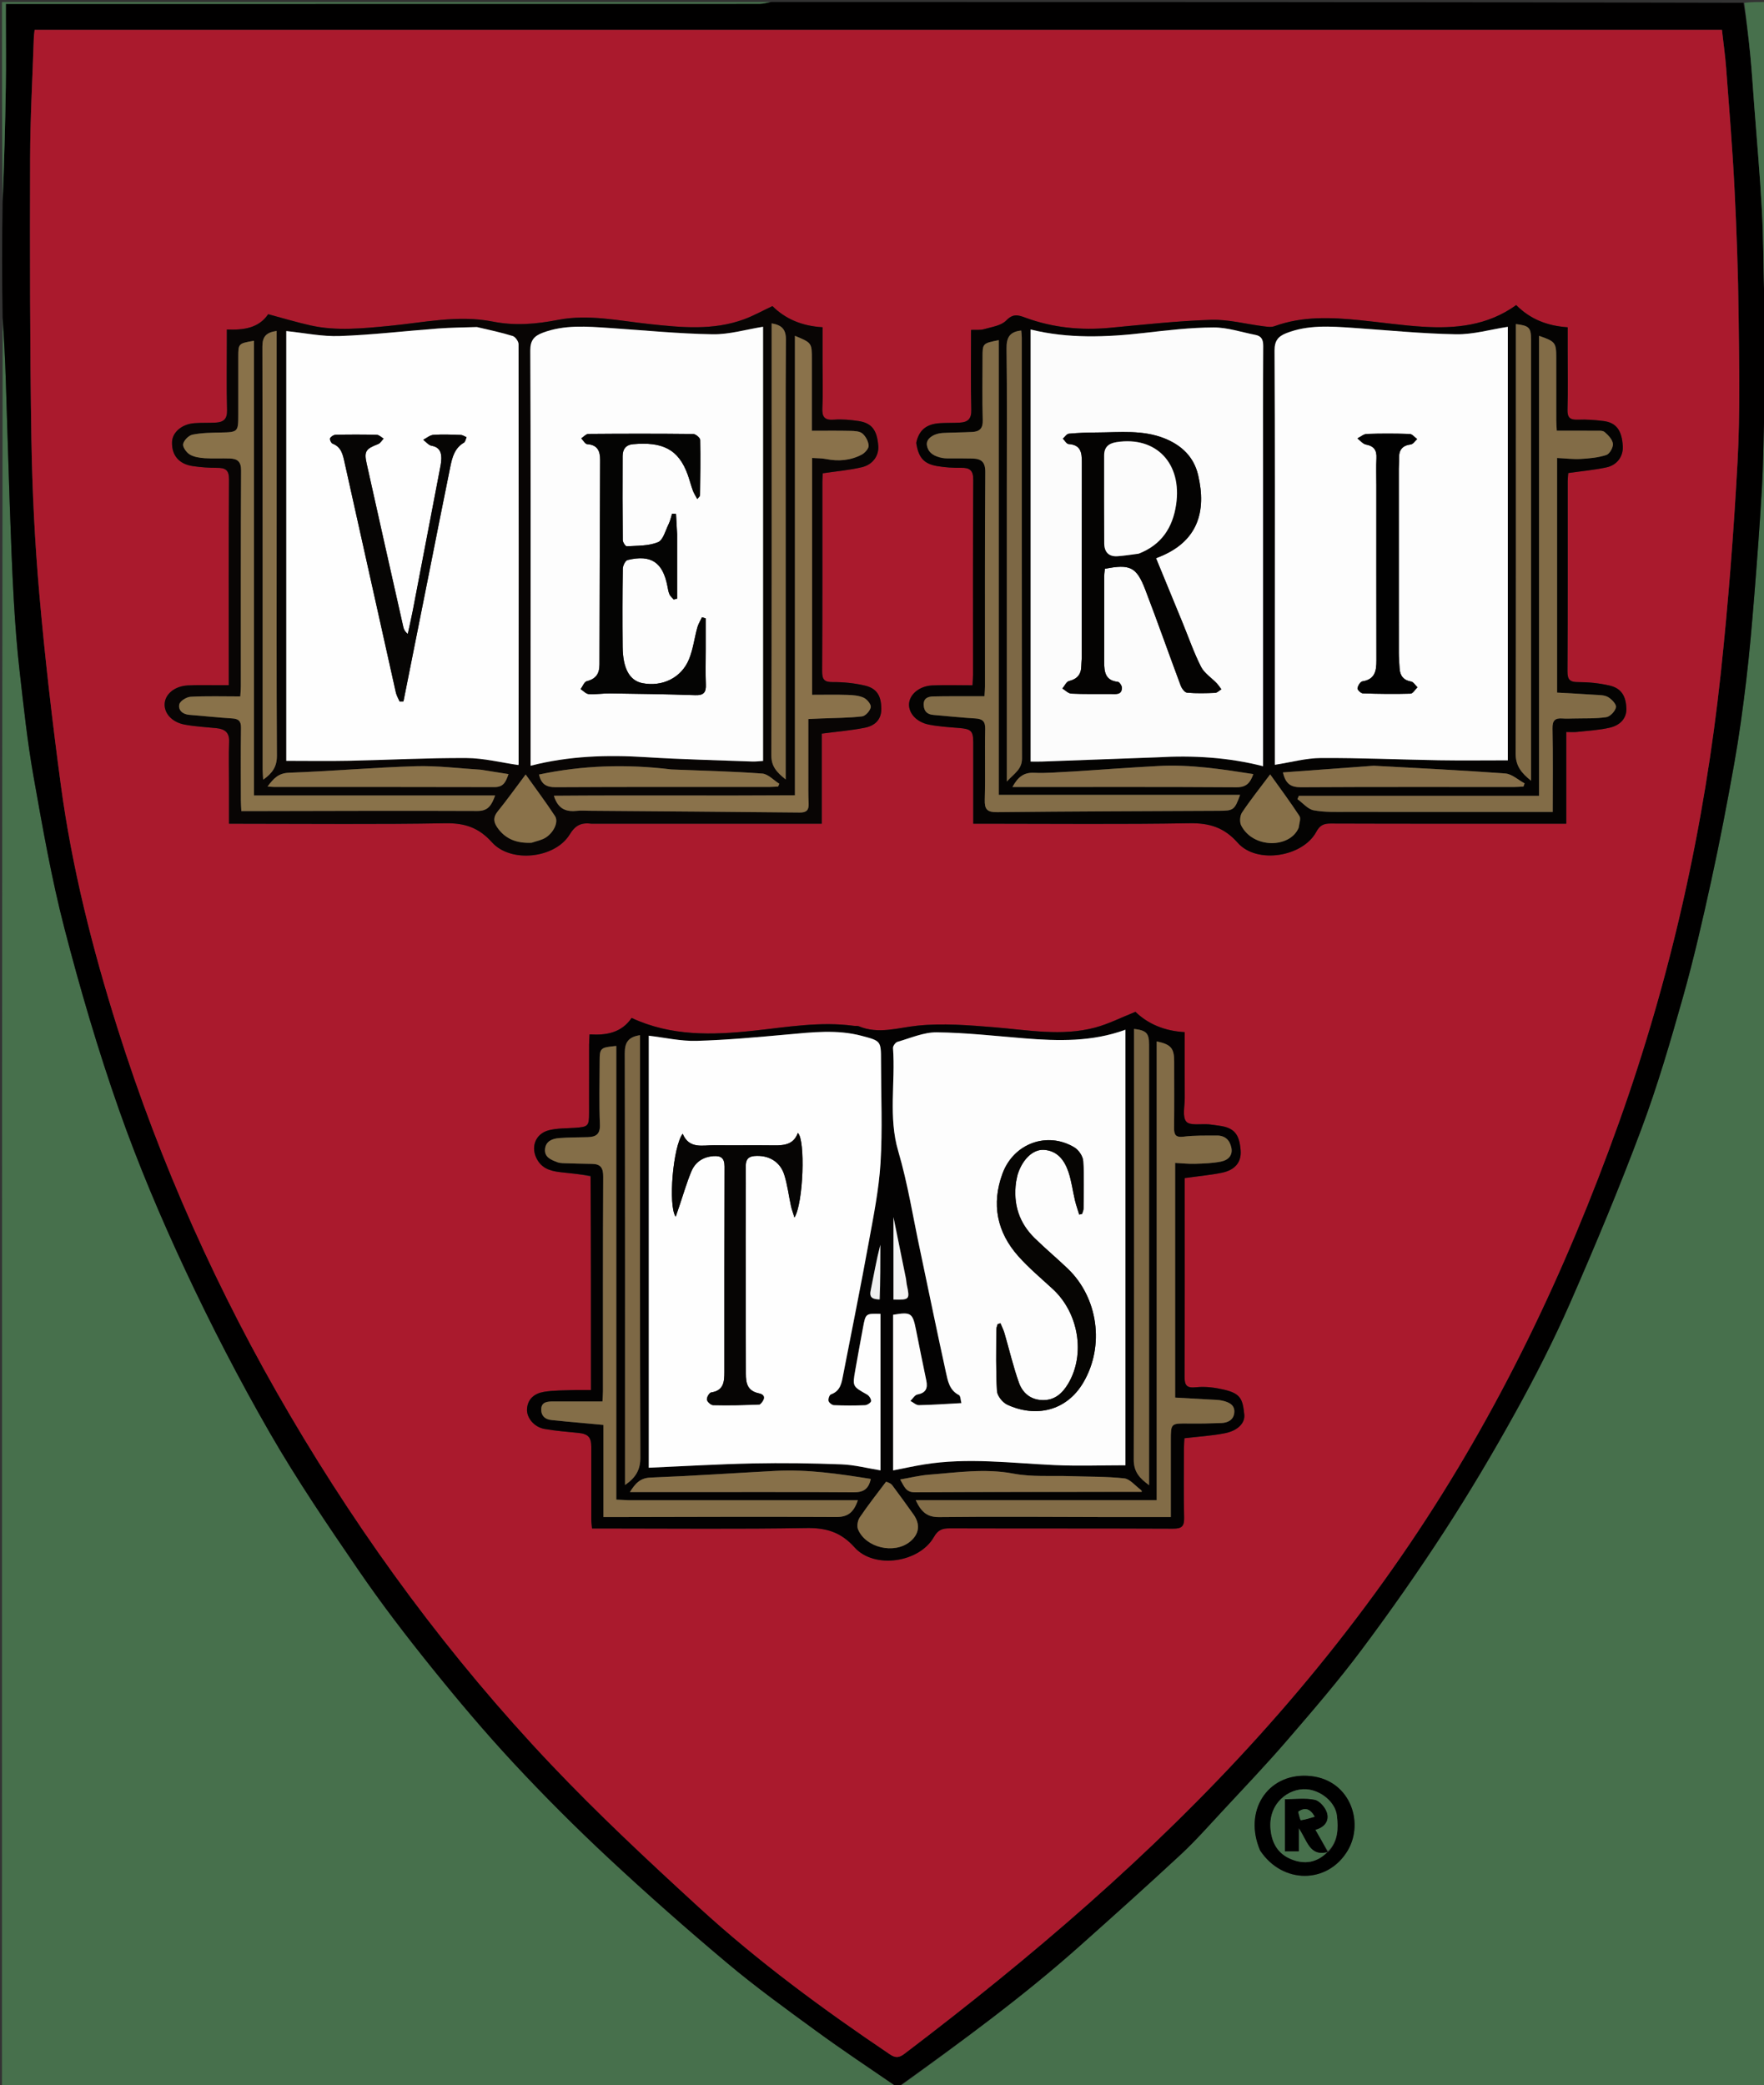 <svg version="1.1" id="Layer_1" xmlns="http://www.w3.org/2000/svg" xmlns:xlink="http://www.w3.org/1999/xlink" x="0px" y="0px"
	 width="100%" viewBox="0 0 901 1065" enable-background="new 0 0 901 1065" xml:space="preserve">
<rect x="0" y="0" width="901" height="1065" fill="#333333" stroke="none"/>
<path fill="#47704C" opacity="1" stroke="none" 
	d="
M458,1066 
	C305.714,1066 153.427,1066 1,1066 
	C1,764.973 1,463.946 1.345,162.709 
	C2.125,173.264 2.622,184.027 2.981,194.795 
	C3.694,216.183 4.267,237.576 5.019,258.963 
	C5.578,274.858 6.143,290.756 7.051,306.633 
	C7.747,318.821 8.668,331.014 10.053,343.141 
	C12.086,360.954 13.964,378.827 17.098,396.463 
	C21.723,422.492 26.282,448.624 32.905,474.184 
	C40.988,505.383 50.09,536.419 60.778,566.813 
	C70.549,594.601 82.072,621.883 94.563,648.574 
	C107.789,676.836 122.163,704.658 137.722,731.702 
	C151.668,755.945 167.46,779.175 183.279,802.276 
	C194.905,819.253 207.473,835.634 220.382,851.669 
	C233.842,868.387 247.713,884.838 262.324,900.551 
	C277.924,917.326 294.164,933.57 310.919,949.193 
	C330.631,967.572 350.865,985.43 371.505,1002.759 
	C385.996,1014.926 401.378,1026.062 416.674,1037.231 
	C430.226,1047.126 444.208,1056.433 458,1066 
z"/>
<path fill="#47704C" opacity="1" stroke="none" 
	d="
M902,212 
	C902,496.575 902,781.149 902,1066 
	C754.64,1066 607.28,1066 459.585,1065.681 
	C491.006,1042.863 522.415,1019.906 551.508,993.974 
	C568.811,978.551 586.076,963.077 603.057,947.301 
	C610.466,940.417 617.203,932.797 624.096,925.372 
	C635.257,913.349 646.598,901.473 657.306,889.055 
	C670.342,873.937 683.409,858.775 695.355,842.805 
	C710.148,823.029 724.352,802.758 737.795,782.043 
	C750.619,762.28 762.668,741.963 774.074,721.345 
	C784.14,703.15 793.631,684.548 801.974,665.511 
	C814.792,636.263 827.111,606.751 838.305,576.85 
	C846.548,554.83 853.163,532.154 859.56,509.504 
	C865.096,489.9 869.645,469.996 874.006,450.088 
	C878.363,430.196 882.209,410.181 885.777,390.131 
	C888.283,376.048 890.22,361.847 891.912,347.64 
	C893.607,333.399 894.84,319.096 895.992,304.798 
	C897.476,286.359 898.854,267.907 899.937,249.441 
	C900.617,237.849 900.651,226.22 901.046,214.61 
	C901.076,213.73 901.669,212.869 902,212 
M643.823,945.461 
	C655.075,962.491 678.21,962.413 688.404,945.16 
	C697.052,930.527 689.315,908.088 667.684,907.051 
	C647.201,906.068 635.024,925.192 643.823,945.461 
z"/>
<path fill="#010000" opacity="1" stroke="none" 
	d="
M902,211.531 
	C901.669,212.869 901.076,213.73 901.046,214.61 
	C900.651,226.22 900.617,237.849 899.937,249.441 
	C898.854,267.907 897.476,286.359 895.992,304.798 
	C894.84,319.096 893.607,333.399 891.912,347.64 
	C890.22,361.847 888.283,376.048 885.777,390.131 
	C882.209,410.181 878.363,430.196 874.006,450.088 
	C869.645,469.996 865.096,489.9 859.56,509.504 
	C853.163,532.154 846.548,554.83 838.305,576.85 
	C827.111,606.751 814.792,636.263 801.974,665.511 
	C793.631,684.548 784.14,703.15 774.074,721.345 
	C762.668,741.963 750.619,762.28 737.795,782.043 
	C724.352,802.758 710.148,823.029 695.355,842.805 
	C683.409,858.775 670.342,873.937 657.306,889.055 
	C646.598,901.473 635.257,913.349 624.096,925.372 
	C617.203,932.797 610.466,940.417 603.057,947.301 
	C586.076,963.077 568.811,978.551 551.508,993.974 
	C522.415,1019.906 491.006,1042.863 459.125,1065.681 
	C459,1066 458.5,1066 458.25,1066 
	C444.208,1056.433 430.226,1047.126 416.674,1037.231 
	C401.378,1026.062 385.996,1014.926 371.505,1002.759 
	C350.865,985.43 330.631,967.572 310.919,949.193 
	C294.164,933.57 277.924,917.326 262.324,900.551 
	C247.713,884.838 233.842,868.387 220.382,851.669 
	C207.473,835.634 194.905,819.253 183.279,802.276 
	C167.46,779.175 151.668,755.945 137.722,731.702 
	C122.163,704.658 107.789,676.836 94.563,648.574 
	C82.072,621.883 70.549,594.601 60.778,566.813 
	C50.09,536.419 40.988,505.383 32.905,474.184 
	C26.282,448.624 21.723,422.492 17.098,396.463 
	C13.964,378.827 12.086,360.954 10.053,343.141 
	C8.668,331.014 7.747,318.821 7.051,306.633 
	C6.143,290.756 5.578,274.858 5.019,258.963 
	C4.267,237.576 3.694,216.183 2.981,194.795 
	C2.622,184.027 2.125,173.264 1.345,162.249 
	C1,142.646 1,123.292 1.345,103.22 
	C2.127,83.243 2.659,63.986 2.963,44.725 
	C3.153,32.733 2.999,20.736 2.999,8.742 
	C2.999,6.64 2.999,4.539 2.999,1.999 
	C5.807,1.999 7.938,1.999 10.07,1.999 
	C136.011,1.999 261.953,2.003 387.894,1.957 
	C389.93,1.956 391.965,1.333 394,1 
	C559.354,1 724.708,1 890.533,1.428 
	C892.002,10.503 893.133,19.137 893.964,27.801 
	C894.814,36.657 895.382,45.54 896.051,54.413 
	C897.376,71.993 898.959,89.559 899.915,107.159 
	C900.678,121.217 900.655,135.317 901.046,149.397 
	C901.07,150.273 901.669,151.133 902,152 
	C902,171.688 902,191.375 902,211.531 
M583.5,15.275 
	C394.928,15.275 206.355,15.275 17.68,15.275 
	C17.453,17.393 17.315,18.197 17.288,19.005 
	C16.61,39.629 15.432,60.252 15.378,80.878 
	C15.254,128.684 15.259,176.499 16.037,224.297 
	C16.467,250.726 17.793,277.196 20.1,303.526 
	C22.944,335.965 26.699,368.348 31.025,400.626 
	C36.712,443.061 47.18,484.478 60.056,525.278 
	C81.873,594.41 111.313,660.163 148.023,722.661 
	C185.844,787.053 229.942,846.866 281.28,901.061 
	C305.38,926.501 331.082,950.493 356.937,974.181 
	C387.282,1001.984 420.421,1026.341 454.547,1049.339 
	C457.411,1051.269 459.255,1051.1 461.963,1049.043 
	C526.616,999.938 588.166,947.404 642.712,887.012 
	C670.763,855.954 696.618,823.209 720.07,788.555 
	C765.296,721.727 799.69,649.511 826.791,573.693 
	C853.429,499.17 870.527,422.413 878.931,343.795 
	C882.765,307.936 885.528,271.926 887.488,235.914 
	C888.843,211.019 888.311,186.001 888.032,161.044 
	C887.79,139.416 887.017,117.782 885.928,96.178 
	C884.898,75.75 883.217,55.353 881.684,34.952 
	C881.191,28.394 880.257,21.87 879.519,15.275 
	C780.801,15.275 682.651,15.275 583.5,15.275 
z"/>
<path fill="#47704C" opacity="1" stroke="none" 
	d="
M902,151.531 
	C901.669,151.133 901.07,150.273 901.046,149.397 
	C900.655,135.317 900.678,121.217 899.915,107.159 
	C898.959,89.559 897.376,71.993 896.051,54.413 
	C895.382,45.54 894.814,36.657 893.964,27.801 
	C893.133,19.137 892.002,10.503 891.001,1.428 
	C894.657,1 898.313,1 902,1 
	C902,51.021 902,101.042 902,151.531 
z"/>
<path fill="#47704C" opacity="1" stroke="none" 
	d="
M393.531,1 
	C391.965,1.333 389.93,1.956 387.894,1.957 
	C261.953,2.003 136.011,1.999 10.07,1.999 
	C7.938,1.999 5.807,1.999 2.999,1.999 
	C2.999,4.539 2.999,6.64 2.999,8.742 
	C2.999,20.736 3.153,32.733 2.963,44.725 
	C2.659,63.986 2.127,83.243 1.345,102.751 
	C1,69.03 1,35.06 1,1 
	C131.688,1 262.375,1 393.531,1 
z"/>
<path fill="#000000" opacity="1" stroke="none" 
	d="
M643.604,945.148 
	C635.024,925.192 647.201,906.068 667.684,907.051 
	C689.315,908.088 697.052,930.527 688.404,945.16 
	C678.21,962.413 655.075,962.491 643.604,945.148 
M678.625,945.765 
	C683.508,940.49 683.588,933.973 682.868,927.505 
	C682.075,920.376 674.514,914.416 667.28,913.932 
	C658.234,913.327 647.759,921.006 648.951,934.251 
	C649.602,941.478 652.761,946.891 659.469,949.651 
	C666.304,952.464 672.69,951.439 678.001,946 
	C678.001,946 677.968,946.035 678.625,945.765 
z"/>
<path fill="#AA1A2D" opacity="1" stroke="none" 
	d="
M584,15.275 
	C682.651,15.275 780.801,15.275 879.519,15.275 
	C880.257,21.87 881.191,28.394 881.684,34.952 
	C883.217,55.353 884.898,75.75 885.928,96.178 
	C887.017,117.782 887.79,139.416 888.032,161.044 
	C888.311,186.001 888.843,211.019 887.488,235.914 
	C885.528,271.926 882.765,307.936 878.931,343.795 
	C870.527,422.413 853.429,499.17 826.791,573.693 
	C799.69,649.511 765.296,721.727 720.07,788.555 
	C696.618,823.209 670.763,855.954 642.712,887.012 
	C588.166,947.404 526.616,999.938 461.963,1049.043 
	C459.255,1051.1 457.411,1051.269 454.547,1049.339 
	C420.421,1026.341 387.282,1001.984 356.937,974.181 
	C331.082,950.493 305.38,926.501 281.28,901.061 
	C229.942,846.866 185.844,787.053 148.023,722.661 
	C111.313,660.163 81.873,594.41 60.056,525.278 
	C47.18,484.478 36.712,443.061 31.025,400.626 
	C26.699,368.348 22.944,335.965 20.1,303.526 
	C17.793,277.196 16.467,250.726 16.037,224.297 
	C15.259,176.499 15.254,128.684 15.378,80.878 
	C15.432,60.252 16.61,39.629 17.288,19.005 
	C17.315,18.197 17.453,17.393 17.68,15.275 
	C206.355,15.275 394.928,15.275 584,15.275 
M301.865,601.043 
	C301.865,637.288 301.865,673.533 301.865,710.009 
	C298.45,710.009 295.796,709.922 293.15,710.027 
	C288.016,710.232 282.812,710.098 277.778,710.945 
	C273.097,711.733 269.405,714.491 269.185,719.881 
	C269.004,724.317 272.92,728.953 278.064,729.868 
	C283.767,730.883 289.577,731.314 295.351,731.896 
	C300.425,732.408 302.02,734.104 302.01,739.123 
	C301.985,751.452 301.985,763.782 302.01,776.111 
	C302.013,777.531 302.236,778.95 302.387,780.717 
	C304.788,780.717 306.763,780.717 308.738,780.717 
	C343.06,780.717 377.388,781.075 411.701,780.496 
	C421.873,780.325 429.426,782.47 436.489,790.374 
	C446.499,801.577 469.557,798.211 477.007,785.076 
	C479.143,781.311 481.44,780.637 485.239,780.648 
	C523.226,780.761 561.214,780.645 599.2,780.813 
	C603.628,780.832 604.922,779.575 604.815,775.173 
	C604.527,763.35 604.706,751.516 604.728,739.687 
	C604.731,737.926 604.888,736.164 604.963,734.626 
	C612.237,733.766 619.049,733.375 625.678,732.059 
	C632.159,730.773 636.006,726.922 635.542,722.511 
	C634.736,714.829 633.804,711.836 625.36,709.859 
	C620.726,708.773 615.744,708.085 611.064,708.582 
	C606.164,709.102 605.02,707.754 605.041,703.125 
	C605.186,670.803 605.118,638.48 605.118,606.158 
	C605.118,604.561 605.118,602.965 605.118,601.735 
	C611.957,600.785 618.083,600.239 624.073,599.022 
	C630.94,597.626 634.11,593.538 633.687,587.697 
	C633.067,579.15 630.26,575.952 622.535,574.972 
	C620.887,574.763 619.249,574.459 617.596,574.308 
	C613.556,573.938 607.812,575.097 605.922,572.906 
	C603.822,570.474 605.151,565.01 605.134,560.865 
	C605.087,549.744 605.118,538.622 605.118,527.196 
	C594.844,526.636 586.297,523.013 579.956,516.823 
	C572.636,519.736 566.219,523.032 559.409,524.855 
	C542.288,529.438 525.076,526.105 507.851,524.717 
	C494.797,523.666 481.507,522.55 468.576,523.899 
	C458.482,524.952 448.754,528.391 438.685,524.215 
	C437.955,523.913 437.031,524.106 436.207,523.994 
	C418.998,521.654 402.014,524.629 385.027,526.459 
	C363.796,528.745 342.867,529.367 322.609,519.944 
	C317.469,527.508 309.781,528.916 301.131,528.333 
	C301.033,530.448 300.895,532.062 300.892,533.676 
	C300.874,545.339 300.886,557.002 300.881,568.664 
	C300.877,575.135 300.401,575.597 293.797,576.07 
	C289.337,576.389 284.742,576.226 280.456,577.285 
	C273.247,579.064 270.729,586.368 274.627,592.717 
	C277.612,597.579 282.551,598.358 287.599,598.88 
	C292.202,599.355 296.807,599.804 301.865,601.043 
M302.59,420.741 
	C341.322,420.741 380.054,420.741 419.715,420.741 
	C419.715,404.677 419.715,389.472 419.715,374.717 
	C427.746,373.663 434.876,373.096 441.836,371.686 
	C446.683,370.703 450.221,367.75 450.155,361.987 
	C450.081,355.432 447.899,351.614 441.715,350.173 
	C436.43,348.941 430.874,348.361 425.446,348.411 
	C420.95,348.452 419.899,347.062 419.923,342.728 
	C420.101,310.574 420.016,278.418 420.03,246.263 
	C420.031,244.651 420.182,243.04 420.246,241.746 
	C427.229,240.706 433.869,240.161 440.272,238.628 
	C445.962,237.266 448.989,232.585 448.594,227.684 
	C447.945,219.622 445.253,216.049 438.414,215.043 
	C434.323,214.442 430.103,214.058 426.002,214.371 
	C421.026,214.752 419.787,212.882 420.029,208.179 
	C420.413,200.702 420.131,193.19 420.131,185.693 
	C420.131,179.573 420.131,173.453 420.131,167.143 
	C409.659,166.556 401.128,162.919 394.539,156.351 
	C389.384,158.775 384.872,161.308 380.077,163.076 
	C364.255,168.91 347.977,167.266 331.724,165.529 
	C316.212,163.87 300.587,160.371 285.106,163.378 
	C273.763,165.581 263.075,166.511 251.538,164.235 
	C233.86,160.747 216.106,164.841 198.427,166.504 
	C185.167,167.752 171.894,169.17 158.706,166.241 
	C151.483,164.637 144.383,162.475 136.977,160.497 
	C132.112,167.649 124.45,168.638 115.869,168.306 
	C115.869,170.534 115.869,172.315 115.869,174.097 
	C115.869,185.926 115.663,197.76 115.975,209.581 
	C116.092,214.034 114.132,215.641 110.277,215.858 
	C106.621,216.064 102.939,215.872 99.292,216.155 
	C92.8,216.658 88.003,220.85 87.873,225.853 
	C87.698,232.577 91.378,237.023 98.451,238.073 
	C102.545,238.682 106.722,238.966 110.862,238.963 
	C115.081,238.959 117.02,240.005 116.986,244.914 
	C116.762,278.234 116.869,311.556 116.869,344.878 
	C116.869,346.478 116.869,348.079 116.869,349.983 
	C114.845,349.983 113.538,349.978 112.232,349.983 
	C106.736,350.008 101.226,349.793 95.748,350.124 
	C89.271,350.515 84.569,354.406 84.122,359.15 
	C83.65,364.15 87.664,368.858 94.256,370.098 
	C99.619,371.106 105.122,371.372 110.567,371.932 
	C114.791,372.367 117.24,374.101 117.051,378.918 
	C116.776,385.905 116.98,392.91 116.98,399.908 
	C116.98,406.678 116.98,413.449 116.98,420.741 
	C119.572,420.741 121.536,420.741 123.501,420.741 
	C158.155,420.741 192.816,421.108 227.46,420.51 
	C237.376,420.339 244.546,422.711 251.293,430.252 
	C260.841,440.924 283.459,438.515 290.964,426.262 
	C293.842,421.563 296.745,420.042 302.59,420.741 
M467.993,226.508 
	C469.13,233.807 471.891,236.958 478.896,238.106 
	C482.812,238.748 486.84,239.018 490.809,238.945 
	C495.345,238.861 497.146,240.181 497.11,245.208 
	C496.876,278.369 496.993,311.532 496.98,344.695 
	C496.979,346.318 496.835,347.941 496.734,350.048 
	C489.658,350.048 482.867,349.809 476.101,350.116 
	C469.558,350.413 464.541,354.727 464.312,359.577 
	C464.088,364.319 468.111,368.869 474.481,370.124 
	C479.511,371.115 484.689,371.423 489.817,371.837 
	C496.048,372.34 497.09,373.3 497.11,379.304 
	C497.122,382.804 497.113,386.303 497.113,389.803 
	C497.113,399.921 497.113,410.039 497.113,420.724 
	C499.608,420.724 501.561,420.724 503.513,420.724 
	C538.176,420.724 572.845,421.087 607.497,420.5 
	C617.716,420.327 625.265,422.622 632.239,430.525 
	C641.865,441.433 665.363,437.766 672.307,424.914 
	C674.088,421.616 676,420.63 679.605,420.642 
	C717.6,420.775 755.596,420.724 793.591,420.724 
	C795.535,420.724 797.479,420.724 800,420.724 
	C800,404.858 800,389.626 800,373.883 
	C802.209,373.883 803.854,374.034 805.462,373.855 
	C811.066,373.235 816.763,372.954 822.224,371.684 
	C827.987,370.344 830.837,366.493 830.704,362.011 
	C830.509,355.463 828.068,351.533 822.071,350.156 
	C816.938,348.977 811.56,348.414 806.291,348.416 
	C802.018,348.418 800.589,347.425 800.617,342.878 
	C800.818,310.55 800.72,278.22 800.737,245.89 
	C800.738,244.439 800.923,242.989 801.016,241.623 
	C807.724,240.666 814.174,240.083 820.465,238.749 
	C826.057,237.563 829.155,233.048 828.868,227.897 
	C828.417,219.808 825.522,215.855 818.975,215.052 
	C814.698,214.526 810.343,214.186 806.049,214.371 
	C801.999,214.546 800.496,213.423 800.628,209.129 
	C800.932,199.306 800.724,189.467 800.724,179.635 
	C800.724,175.54 800.724,171.444 800.724,167.166 
	C790.242,166.456 781.58,163.034 774.43,155.827 
	C759.836,166.379 743.393,167.949 726.522,166.876 
	C715.914,166.202 705.365,164.639 694.78,163.572 
	C679.995,162.083 665.273,161.401 650.92,166.635 
	C649.214,167.257 647.05,166.871 645.138,166.631 
	C636.261,165.52 627.36,163.086 618.539,163.37 
	C601.28,163.925 584.056,165.843 566.841,167.447 
	C552.204,168.811 537.901,167.413 524.121,162.395 
	C520.094,160.928 517.581,159.966 513.928,163.722 
	C511.352,166.37 506.553,166.997 502.632,168.136 
	C500.661,168.709 498.436,168.411 495.99,168.522 
	C495.99,182.394 495.753,195.876 496.117,209.342 
	C496.245,214.09 494.231,215.664 490.173,215.884 
	C486.848,216.065 483.506,215.951 480.182,216.146 
	C473.223,216.554 469.389,219.617 467.993,226.508 
z"/>
<path fill="#47704C" opacity="1" stroke="none" 
	d="
M678.036,945.966 
	C672.69,951.439 666.304,952.464 659.469,949.651 
	C652.761,946.891 649.602,941.478 648.951,934.251 
	C647.759,921.006 658.234,913.327 667.28,913.932 
	C674.514,914.416 682.075,920.376 682.868,927.505 
	C683.588,933.973 683.508,940.49 678.288,945.539 
	C675.946,941.803 673.939,938.294 671.834,934.611 
	C676.771,933.292 678.948,929.909 677.732,925.92 
	C676.922,923.257 674.043,919.887 671.554,919.358 
	C666.683,918.323 661.436,919.054 656.3,919.054 
	C656.3,928.345 656.3,936.927 656.3,945.59 
	C658.638,945.59 660.67,945.59 663.381,945.59 
	C663.381,941.874 663.381,938.565 663.381,933.762 
	C667.766,940.114 668.849,948.35 678.036,945.966 
z"/>
<path fill="#030202" opacity="1" stroke="none" 
	d="
M301.638,600.654 
	C296.807,599.804 292.202,599.355 287.599,598.88 
	C282.551,598.358 277.612,597.579 274.627,592.717 
	C270.729,586.368 273.247,579.064 280.456,577.285 
	C284.742,576.226 289.337,576.389 293.797,576.07 
	C300.401,575.597 300.877,575.135 300.881,568.664 
	C300.886,557.002 300.874,545.339 300.892,533.676 
	C300.895,532.062 301.033,530.448 301.131,528.333 
	C309.781,528.916 317.469,527.508 322.609,519.944 
	C342.867,529.367 363.796,528.745 385.027,526.459 
	C402.014,524.629 418.998,521.654 436.207,523.994 
	C437.031,524.106 437.955,523.913 438.685,524.215 
	C448.754,528.391 458.482,524.952 468.576,523.899 
	C481.507,522.55 494.797,523.666 507.851,524.717 
	C525.076,526.105 542.288,529.438 559.409,524.855 
	C566.219,523.032 572.636,519.736 579.956,516.823 
	C586.297,523.013 594.844,526.636 605.118,527.196 
	C605.118,538.622 605.087,549.744 605.134,560.865 
	C605.151,565.01 603.822,570.474 605.922,572.906 
	C607.812,575.097 613.556,573.938 617.596,574.308 
	C619.249,574.459 620.887,574.763 622.535,574.972 
	C630.26,575.952 633.067,579.15 633.687,587.697 
	C634.11,593.538 630.94,597.626 624.073,599.022 
	C618.083,600.239 611.957,600.785 605.118,601.735 
	C605.118,602.965 605.118,604.561 605.118,606.158 
	C605.118,638.48 605.186,670.803 605.041,703.125 
	C605.02,707.754 606.164,709.102 611.064,708.582 
	C615.744,708.085 620.726,708.773 625.36,709.859 
	C633.804,711.836 634.736,714.829 635.542,722.511 
	C636.006,726.922 632.159,730.773 625.678,732.059 
	C619.049,733.375 612.237,733.766 604.963,734.626 
	C604.888,736.164 604.731,737.926 604.728,739.687 
	C604.706,751.516 604.527,763.35 604.815,775.173 
	C604.922,779.575 603.628,780.832 599.2,780.813 
	C561.214,780.645 523.226,780.761 485.239,780.648 
	C481.44,780.637 479.143,781.311 477.007,785.076 
	C469.557,798.211 446.499,801.577 436.489,790.374 
	C429.426,782.47 421.873,780.325 411.701,780.496 
	C377.388,781.075 343.06,780.717 308.738,780.717 
	C306.763,780.717 304.788,780.717 302.387,780.717 
	C302.236,778.95 302.013,777.531 302.01,776.111 
	C301.985,763.782 301.985,751.452 302.01,739.123 
	C302.02,734.104 300.425,732.408 295.351,731.896 
	C289.577,731.314 283.767,730.883 278.064,729.868 
	C272.92,728.953 269.004,724.317 269.185,719.881 
	C269.405,714.491 273.097,711.733 277.778,710.945 
	C282.812,710.098 288.016,710.232 293.15,710.027 
	C295.796,709.922 298.45,710.009 301.865,710.009 
	C301.865,673.533 301.865,637.288 301.638,600.654 
M582.419,760.682 
	C579.698,758.745 577.126,755.44 574.229,755.125 
	C565.186,754.143 556.02,754.305 546.903,753.998 
	C537.119,753.668 527.114,754.487 517.605,752.69 
	C503.029,749.937 488.82,752.142 474.479,753.243 
	C469.679,753.611 464.943,754.808 459.792,755.692 
	C461.88,759.283 462.678,762.27 467.234,762.244 
	C505.883,762.022 544.534,762.08 583.513,761.83 
	C583.353,761.549 583.193,761.268 582.419,760.682 
M449.998,541.588 
	C449.998,531.681 449.992,531.704 440.143,529.091 
	C427.467,525.73 414.745,527.265 401.97,528.411 
	C386.591,529.791 371.185,531.235 355.764,531.651 
	C347.631,531.871 339.44,529.963 331.371,529.028 
	C331.371,602.286 331.371,675.505 331.371,749.694 
	C349.364,748.919 366.942,747.855 384.535,747.497 
	C399.627,747.191 414.746,747.395 429.831,747.974 
	C436.496,748.23 443.105,749.971 449.723,751.035 
	C449.723,724.263 449.723,697.672 449.723,671.089 
	C442.162,670.9 442.136,670.895 440.814,678.002 
	C439.448,685.345 438.106,692.693 436.812,700.049 
	C435.38,708.187 435.447,708.125 442.858,712.312 
	C443.913,712.908 445.023,714.575 444.932,715.647 
	C444.863,716.464 442.957,717.707 441.827,717.754 
	C436.547,717.976 431.249,717.962 425.969,717.745 
	C424.965,717.703 423.444,716.514 423.198,715.58 
	C422.937,714.595 423.643,712.503 424.398,712.239 
	C429.481,710.458 429.925,706.053 430.748,701.827 
	C435.095,679.492 439.61,657.187 443.686,634.802 
	C446.148,621.281 448.911,607.696 449.747,594.03 
	C450.793,576.934 449.998,559.726 449.998,541.588 
M470.132,639.48 
	C474.442,659.955 478.658,680.451 483.136,700.889 
	C484.105,705.311 484.902,710.088 489.797,712.574 
	C490.653,713.009 490.632,715.169 491.058,716.68 
	C483.286,717.097 476.324,717.608 469.356,717.731 
	C467.925,717.757 466.468,716.331 465.023,715.575 
	C466.194,714.437 467.225,712.548 468.562,712.298 
	C472.919,711.485 473.962,709.105 473.132,705.142 
	C471.327,696.529 469.586,687.903 467.875,679.271 
	C466.155,670.59 465.327,670.014 456.173,671.561 
	C456.173,698 456.173,724.451 456.173,751.058 
	C461.565,750.013 466.741,748.872 471.965,748.022 
	C494.207,744.405 516.41,747.335 538.643,748.345 
	C550.686,748.893 562.774,748.443 574.848,748.443 
	C574.848,674.332 574.848,600.299 574.848,525.96 
	C557.813,532.207 540.578,531.768 523.244,530.367 
	C508.331,529.162 493.412,527.466 478.481,527.296 
	C471.805,527.221 465.063,530.243 458.431,532.139 
	C457.401,532.433 456.038,534.289 456.116,535.327 
	C457.427,552.863 453.628,570.477 458.81,588.063 
	C463.678,604.585 466.336,621.759 470.132,639.48 
M535.5,766.267 
	C513.147,766.267 490.794,766.267 467.716,766.267 
	C470.63,772.421 473.615,774.978 479.724,774.907 
	C508.707,774.571 537.698,774.845 566.685,774.891 
	C576.962,774.907 587.239,774.893 598.017,774.893 
	C598.017,761.503 598.017,748.717 598.017,735.931 
	C598.017,726.932 598.016,727.003 607.25,727.115 
	C612.743,727.181 618.243,727.066 623.734,726.87 
	C627.202,726.747 630.114,725.251 630.442,721.501 
	C630.792,717.492 627.573,716.191 624.385,715.44 
	C622.467,714.989 620.432,714.997 618.445,714.88 
	C612.368,714.519 606.288,714.198 600.232,713.862 
	C600.232,673.753 600.232,634.191 600.232,594.002 
	C603.853,594.183 607.132,594.563 610.396,594.456 
	C614.844,594.309 619.359,594.182 623.697,593.306 
	C627.134,592.611 629.801,590.323 628.916,586.126 
	C628.096,582.232 625.615,579.988 621.552,580.018 
	C615.895,580.06 610.191,579.895 604.601,580.583 
	C600.523,581.085 599.648,579.706 599.688,576.084 
	C599.811,564.756 599.734,553.426 599.732,542.097 
	C599.732,535.413 598.063,533.433 590.806,531.937 
	C590.806,609.941 590.806,687.854 590.806,766.268 
	C572.408,766.268 554.454,766.268 535.5,766.267 
M320.6,766.278 
	C318.848,766.189 317.097,766.1 314.786,765.983 
	C314.786,688.403 314.786,611.355 314.786,534.252 
	C306.539,535.041 306.279,535.305 306.278,542.347 
	C306.276,553.012 305.967,563.69 306.412,574.336 
	C306.625,579.439 304.33,580.729 300.099,580.842 
	C295.271,580.971 290.431,580.947 285.621,581.318 
	C282.146,581.586 278.784,582.846 278.392,586.91 
	C277.987,591.1 281.454,592.4 284.606,593.615 
	C285.516,593.966 286.551,594.097 287.536,594.13 
	C292.486,594.293 297.439,594.434 302.392,594.499 
	C306.796,594.556 308.122,596.548 308.098,601.036 
	C307.903,637.529 307.991,674.023 307.978,710.517 
	C307.977,712.133 307.825,713.748 307.718,715.854 
	C305.765,715.854 304.141,715.854 302.517,715.854 
	C295.851,715.854 289.185,715.865 282.52,715.85 
	C279.723,715.843 276.693,716.037 276.46,719.505 
	C276.234,722.871 278.209,725.081 281.866,725.36 
	C284.349,725.55 286.823,725.869 289.304,726.1 
	C295.502,726.678 301.701,727.24 308.228,727.838 
	C308.228,743.936 308.228,759.184 308.228,774.886 
	C310.617,774.886 312.581,774.889 314.544,774.886 
	C352.036,774.832 389.529,774.639 427.019,774.866 
	C432.9,774.901 435.992,772.713 438.175,766.278 
	C398.988,766.278 360.282,766.278 320.6,766.278 
M586.912,583.5 
	C586.912,566.836 586.916,550.171 586.91,533.507 
	C586.908,527.771 585.53,526.296 579.242,525.551 
	C579.242,527.574 579.242,529.559 579.242,531.544 
	C579.242,602.868 579.333,674.192 579.084,745.515 
	C579.062,751.85 582.069,755.032 586.912,758.605 
	C586.912,700.094 586.912,642.297 586.912,583.5 
M326.912,557.5 
	C326.912,547.948 326.912,538.396 326.912,528.756 
	C321.011,529.659 319.099,532.356 319.114,537.938 
	C319.307,609.721 319.242,681.505 319.242,753.288 
	C319.242,754.88 319.242,756.472 319.242,758.522 
	C324.63,754.817 327.111,750.878 327.081,744.37 
	C326.798,682.415 326.912,620.457 326.912,557.5 
M344.5,762.136 
	C374.998,762.136 405.497,762.021 435.993,762.25 
	C441.052,762.288 443.667,760.568 444.78,755.41 
	C428.501,752.82 412.424,750.424 396.06,751.302 
	C374.807,752.441 353.567,753.88 332.303,754.719 
	C326.901,754.932 324.534,757.711 321.723,762.137 
	C329.54,762.137 336.52,762.137 344.5,762.136 
M452.364,757.027 
	C447.908,763.021 443.281,768.902 439.112,775.09 
	C438.048,776.668 437.572,779.587 438.289,781.266 
	C442.305,790.669 456.822,793.931 464.768,787.492 
	C469.527,783.635 470.201,778.6 466.579,773.54 
	C463,768.541 459.42,763.543 455.729,758.629 
	C455.056,757.733 453.843,757.242 452.364,757.027 
M462.678,652.841 
	C460.641,642.796 458.603,632.751 456.356,621.674 
	C456.356,636.453 456.356,650.123 456.356,663.774 
	C464.624,663.993 464.79,663.789 463.155,656.145 
	C462.983,655.339 462.953,654.503 462.678,652.841 
M449.65,663.668 
	C449.65,654.379 449.65,645.091 449.65,635.802 
	C447.641,643.6 446.274,651.505 444.674,659.362 
	C443.919,663.073 446.101,663.595 449.65,663.668 
z"/>
<path fill="#080504" opacity="1" stroke="none" 
	d="
M302.108,420.741 
	C296.745,420.042 293.842,421.563 290.964,426.262 
	C283.459,438.515 260.841,440.924 251.293,430.252 
	C244.546,422.711 237.376,420.339 227.46,420.51 
	C192.816,421.108 158.155,420.741 123.501,420.741 
	C121.536,420.741 119.572,420.741 116.98,420.741 
	C116.98,413.449 116.98,406.678 116.98,399.908 
	C116.98,392.91 116.776,385.905 117.051,378.918 
	C117.24,374.101 114.791,372.367 110.567,371.932 
	C105.122,371.372 99.619,371.106 94.256,370.098 
	C87.664,368.858 83.65,364.15 84.122,359.15 
	C84.569,354.406 89.271,350.515 95.748,350.124 
	C101.226,349.793 106.736,350.008 112.232,349.983 
	C113.538,349.978 114.845,349.983 116.869,349.983 
	C116.869,348.079 116.869,346.478 116.869,344.878 
	C116.869,311.556 116.762,278.234 116.986,244.914 
	C117.02,240.005 115.081,238.959 110.862,238.963 
	C106.722,238.966 102.545,238.682 98.451,238.073 
	C91.378,237.023 87.698,232.577 87.873,225.853 
	C88.003,220.85 92.8,216.658 99.292,216.155 
	C102.939,215.872 106.621,216.064 110.277,215.858 
	C114.132,215.641 116.092,214.034 115.975,209.581 
	C115.663,197.76 115.869,185.926 115.869,174.097 
	C115.869,172.315 115.869,170.534 115.869,168.306 
	C124.45,168.638 132.112,167.649 136.977,160.497 
	C144.383,162.475 151.483,164.637 158.706,166.241 
	C171.894,169.17 185.167,167.752 198.427,166.504 
	C216.106,164.841 233.86,160.747 251.538,164.235 
	C263.075,166.511 273.763,165.581 285.106,163.378 
	C300.587,160.371 316.212,163.87 331.724,165.529 
	C347.977,167.266 364.255,168.91 380.077,163.076 
	C384.872,161.308 389.384,158.775 394.539,156.351 
	C401.128,162.919 409.659,166.556 420.131,167.143 
	C420.131,173.453 420.131,179.573 420.131,185.693 
	C420.131,193.19 420.413,200.702 420.029,208.179 
	C419.787,212.882 421.026,214.752 426.002,214.371 
	C430.103,214.058 434.323,214.442 438.414,215.043 
	C445.253,216.049 447.945,219.622 448.594,227.684 
	C448.989,232.585 445.962,237.266 440.272,238.628 
	C433.869,240.161 427.229,240.706 420.246,241.746 
	C420.182,243.04 420.031,244.651 420.03,246.263 
	C420.016,278.418 420.101,310.574 419.923,342.728 
	C419.899,347.062 420.95,348.452 425.446,348.411 
	C430.874,348.361 436.43,348.941 441.715,350.173 
	C447.899,351.614 450.081,355.432 450.155,361.987 
	C450.221,367.75 446.683,370.703 441.836,371.686 
	C434.876,373.096 427.746,373.663 419.715,374.717 
	C419.715,389.472 419.715,404.677 419.715,420.741 
	C380.054,420.741 341.322,420.741 302.108,420.741 
M243.147,167.014 
	C236.666,167.263 230.171,167.317 223.707,167.801 
	C206.969,169.055 190.264,171.048 173.507,171.645 
	C164.474,171.967 155.36,170.028 146.22,169.103 
	C146.22,242.055 146.22,315.286 146.22,388.625 
	C157.195,388.625 167.822,388.805 178.44,388.586 
	C198.387,388.176 218.332,387.089 238.273,387.194 
	C247.1,387.24 255.917,389.505 264.738,390.762 
	C264.791,390.604 264.89,390.446 264.891,390.288 
	C264.929,318.796 264.978,247.305 264.863,175.813 
	C264.861,174.368 263.218,172.052 261.877,171.634 
	C256.034,169.817 250.019,168.552 243.147,167.014 
M271.007,334.5 
	C271.007,353.273 271.007,372.047 271.007,391.129 
	C290.728,386.072 310.227,385.505 329.941,386.75 
	C348.029,387.893 366.163,388.29 384.278,388.971 
	C386.032,389.037 387.798,388.786 389.757,388.67 
	C389.757,314.17 389.757,240.218 389.757,166.901 
	C381.209,168.261 372.555,170.885 363.946,170.745 
	C346.356,170.458 328.791,168.691 311.217,167.521 
	C299.753,166.757 288.299,165.766 277.166,169.975 
	C272.85,171.606 270.833,173.828 270.857,179.026 
	C271.104,230.517 271.007,282.009 271.007,334.5 
M406.02,224.5 
	C406.02,284.917 406.02,345.333 406.02,406.228 
	C364.615,406.512 323.879,406.114 282.895,406.453 
	C285.169,413.714 289.617,414.75 295.035,414.145 
	C297.009,413.925 299.03,414.113 301.029,414.129 
	C336.837,414.411 372.646,414.661 408.453,415.032 
	C412,415.069 413.2,413.751 413.024,410.334 
	C412.802,406.012 412.882,401.674 412.875,397.343 
	C412.859,387.417 412.87,377.491 412.87,367.274 
	C415.554,367.155 417.52,367.062 419.486,366.981 
	C426.445,366.695 433.439,366.717 440.339,365.918 
	C442.071,365.718 444.439,363.056 444.763,361.216 
	C445.012,359.8 442.855,357.165 441.164,356.388 
	C438.718,355.265 435.736,355.043 432.965,354.951 
	C427.069,354.755 421.162,354.891 414.808,354.891 
	C414.808,313.806 414.808,274.121 414.808,233.918 
	C417.329,234.097 419.644,234.023 421.858,234.463 
	C428.235,235.728 434.416,235.24 440.146,232.213 
	C441.764,231.358 443.751,229.132 443.673,227.632 
	C443.562,225.462 442.171,222.855 440.486,221.425 
	C439.07,220.224 436.461,220.134 434.367,220.082 
	C427.989,219.925 421.606,220.025 414.676,220.025 
	C414.676,208.062 414.676,195.77 414.676,183.479 
	C414.675,175.156 414.626,175.086 406.02,171.537 
	C406.02,188.973 406.02,206.237 406.02,224.5 
M121.706,200.499 
	C121.706,204.331 121.706,208.163 121.706,211.995 
	C121.705,220.628 121.471,220.76 112.687,220.926 
	C107.877,221.017 102.988,221.072 98.311,222.017 
	C96.381,222.406 93.94,224.884 93.543,226.79 
	C93.221,228.332 95.207,231.106 96.898,232.132 
	C99.037,233.429 101.891,233.852 104.479,234.034 
	C108.791,234.337 113.141,234.043 117.468,234.199 
	C121.263,234.337 123.163,235.76 123.137,240.304 
	C122.922,277.126 123.02,313.95 123.005,350.774 
	C123.004,352.368 122.832,353.962 122.73,355.72 
	C113.935,355.72 105.617,355.459 97.336,355.902 
	C95.257,356.013 91.949,358.088 91.583,359.775 
	C90.949,362.703 93.241,364.86 96.689,365.127 
	C103.976,365.691 111.245,366.51 118.538,366.956 
	C121.862,367.16 123.144,368.291 123.09,371.795 
	C122.9,384.122 123.007,396.454 123.027,408.784 
	C123.03,410.533 123.175,412.281 123.267,414.294 
	C125.87,414.294 127.859,414.297 129.848,414.294 
	C167.836,414.234 205.824,414.061 243.811,414.236 
	C249.391,414.261 251.063,411.312 252.905,406.319 
	C211.652,406.319 171.067,406.319 129.721,406.319 
	C129.721,328.488 129.721,251.337 129.721,174.058 
	C121.708,175.455 121.708,175.455 121.706,182.504 
	C121.705,188.169 121.705,193.834 121.706,200.499 
M401.304,271.5 
	C401.304,238.841 401.186,206.182 401.424,173.525 
	C401.462,168.239 399.361,166.061 394.134,165.168 
	C394.134,167.414 394.134,169.37 394.134,171.326 
	C394.134,242.809 394.214,314.291 393.982,385.773 
	C393.963,391.517 396.704,394.428 401.305,398.138 
	C401.305,355.63 401.305,314.065 401.304,271.5 
M141.304,265.5 
	C141.304,233.438 141.304,201.377 141.304,169.044 
	C135.882,169.806 134.012,171.996 134.023,177.057 
	C134.185,249.024 134.132,320.992 134.145,392.959 
	C134.145,394.521 134.31,396.083 134.432,398.24 
	C139.199,394.907 141.471,391.553 141.436,385.945 
	C141.189,346.131 141.305,306.315 141.304,265.5 
M245.197,393.113 
	C234.249,392.473 223.277,391.032 212.358,391.364 
	C190.766,392.021 169.212,393.92 147.621,394.705 
	C142.214,394.902 139.766,397.59 136.654,401.748 
	C138.276,401.856 139.214,401.973 140.151,401.973 
	C177.631,401.982 215.112,401.931 252.592,402.042 
	C257.442,402.057 258.444,398.971 259.735,395.402 
	C254.926,394.63 250.508,393.921 245.197,393.113 
M342.482,393.015 
	C319.954,390.218 297.577,390.901 275.298,395.622 
	C276.418,400.409 278.901,402.126 283.779,402.097 
	C320.105,401.884 356.434,401.984 392.761,401.972 
	C394.319,401.971 395.877,401.83 397.435,401.755 
	C397.642,401.281 397.849,400.807 398.056,400.333 
	C395.145,398.52 392.334,395.346 389.305,395.123 
	C374.049,393.998 358.737,393.643 342.482,393.015 
M271.858,430.381 
	C274.172,429.553 276.737,429.113 278.749,427.814 
	C282.966,425.092 285.379,419.738 283.477,416.84 
	C278.809,409.727 273.693,402.91 268.488,395.595 
	C263.404,402.36 258.974,408.582 254.172,414.503 
	C251.845,417.371 252.072,419.823 253.92,422.544 
	C258.044,428.614 263.994,430.823 271.858,430.381 
z"/>
<path fill="#040302" opacity="1" stroke="none" 
	d="
M467.994,226.106 
	C469.389,219.617 473.223,216.554 480.182,216.146 
	C483.506,215.951 486.848,216.065 490.173,215.884 
	C494.231,215.664 496.245,214.09 496.117,209.342 
	C495.753,195.876 495.99,182.394 495.99,168.522 
	C498.436,168.411 500.661,168.709 502.632,168.136 
	C506.553,166.997 511.352,166.37 513.928,163.722 
	C517.581,159.966 520.094,160.928 524.121,162.395 
	C537.901,167.413 552.204,168.811 566.841,167.447 
	C584.056,165.843 601.28,163.925 618.539,163.37 
	C627.36,163.086 636.261,165.52 645.138,166.631 
	C647.05,166.871 649.214,167.257 650.92,166.635 
	C665.273,161.401 679.995,162.083 694.78,163.572 
	C705.365,164.639 715.914,166.202 726.522,166.876 
	C743.393,167.949 759.836,166.379 774.43,155.827 
	C781.58,163.034 790.242,166.456 800.724,167.166 
	C800.724,171.444 800.724,175.54 800.724,179.635 
	C800.724,189.467 800.932,199.306 800.628,209.129 
	C800.496,213.423 801.999,214.546 806.049,214.371 
	C810.343,214.186 814.698,214.526 818.975,215.052 
	C825.522,215.855 828.417,219.808 828.868,227.897 
	C829.155,233.048 826.057,237.563 820.465,238.749 
	C814.174,240.083 807.724,240.666 801.016,241.623 
	C800.923,242.989 800.738,244.439 800.737,245.89 
	C800.72,278.22 800.818,310.55 800.617,342.878 
	C800.589,347.425 802.018,348.418 806.291,348.416 
	C811.56,348.414 816.938,348.977 822.071,350.156 
	C828.068,351.533 830.509,355.463 830.704,362.011 
	C830.837,366.493 827.987,370.344 822.224,371.684 
	C816.763,372.954 811.066,373.235 805.462,373.855 
	C803.854,374.034 802.209,373.883 800,373.883 
	C800,389.626 800,404.858 800,420.724 
	C797.479,420.724 795.535,420.724 793.591,420.724 
	C755.596,420.724 717.6,420.775 679.605,420.642 
	C676,420.63 674.088,421.616 672.307,424.914 
	C665.363,437.766 641.865,441.433 632.239,430.525 
	C625.265,422.622 617.716,420.327 607.497,420.5 
	C572.845,421.087 538.176,420.724 503.513,420.724 
	C501.561,420.724 499.608,420.724 497.113,420.724 
	C497.113,410.039 497.113,399.921 497.113,389.803 
	C497.113,386.303 497.122,382.804 497.11,379.304 
	C497.09,373.3 496.048,372.34 489.817,371.837 
	C484.689,371.423 479.511,371.115 474.481,370.124 
	C468.111,368.869 464.088,364.319 464.312,359.577 
	C464.541,354.727 469.558,350.413 476.101,350.116 
	C482.867,349.809 489.658,350.048 496.734,350.048 
	C496.835,347.941 496.979,346.318 496.98,344.695 
	C496.993,311.532 496.876,278.369 497.11,245.208 
	C497.146,240.181 495.345,238.861 490.809,238.945 
	C486.84,239.018 482.812,238.748 478.896,238.106 
	C471.891,236.958 469.13,233.807 467.994,226.106 
M651.154,318.5 
	C651.154,342.579 651.154,366.658 651.154,390.648 
	C659.35,389.379 667.041,387.222 674.742,387.182 
	C694.829,387.08 714.919,387.996 735.011,388.326 
	C746.6,388.517 758.195,388.361 770.159,388.361 
	C770.159,314.313 770.159,240.294 770.159,166.931 
	C761.281,168.297 752.462,170.892 743.689,170.742 
	C726.1,170.441 708.537,168.646 690.963,167.457 
	C679.492,166.681 668.027,165.83 656.957,170.193 
	C652.867,171.805 650.974,174.064 651.002,179.051 
	C651.26,225.199 651.154,271.35 651.154,318.5 
M591.527,386.818 
	C609.467,385.774 627.256,386.81 645.143,391.37 
	C645.143,388.893 645.143,387.08 645.143,385.267 
	C645.143,338.1 645.143,290.934 645.143,243.767 
	C645.143,221.434 645.076,199.1 645.218,176.768 
	C645.239,173.581 644.381,171.663 641.232,171.058 
	C634.097,169.685 626.949,167.224 619.816,167.256 
	C608.052,167.31 596.262,168.697 584.542,170.042 
	C565.02,172.284 545.587,173.026 526.402,168.306 
	C526.402,241.955 526.402,315.207 526.402,388.999 
	C528.593,388.999 530.39,389.055 532.182,388.99 
	C551.633,388.286 571.083,387.563 591.527,386.818 
M786.111,365.5 
	C786.111,378.917 786.111,392.334 786.111,406.478 
	C744.698,406.478 704.06,406.478 663.423,406.478 
	C663.182,407.049 662.941,407.62 662.7,408.191 
	C665.458,410.175 667.996,413.322 671.021,413.893 
	C676.671,414.961 682.602,414.692 688.417,414.702 
	C721.401,414.756 754.386,414.728 787.371,414.728 
	C789.144,414.728 790.918,414.728 793.081,414.728 
	C793.081,400.049 793.262,386.079 792.97,372.12 
	C792.884,368.002 794.272,366.707 798.053,366.991 
	C799.875,367.127 801.717,367.051 803.548,367.006 
	C809.198,366.868 814.912,367.13 820.463,366.307 
	C822.426,366.016 825.013,363.245 825.401,361.237 
	C825.685,359.762 823.179,357.116 821.312,356.038 
	C819.454,354.965 816.853,355.048 814.559,354.888 
	C808.155,354.443 801.742,354.135 795.311,353.772 
	C795.311,313.742 795.311,274.173 795.311,233.931 
	C799.547,234.135 803.494,234.649 807.399,234.426 
	C811.808,234.174 816.338,233.749 820.486,232.394 
	C822.148,231.852 824.04,228.505 823.833,226.658 
	C823.589,224.494 821.446,222.254 819.591,220.675 
	C818.553,219.79 816.433,220.032 814.798,220.016 
	C808.359,219.954 801.92,219.99 795.155,219.99 
	C795.056,218.059 794.903,216.437 794.9,214.816 
	C794.878,204.154 794.889,193.492 794.889,182.831 
	C794.889,175.002 794.465,174.428 786.111,171.548 
	C786.111,236.004 786.111,300.252 786.111,365.5 
M510.142,328.499 
	C510.142,276.965 510.142,225.431 510.142,173.74 
	C501.859,175.391 501.858,175.391 501.858,182.623 
	C501.858,193.286 501.646,203.954 501.964,214.607 
	C502.088,218.781 500.371,220.441 496.679,220.639 
	C491.695,220.907 486.695,220.883 481.711,221.148 
	C476.731,221.413 472.937,224.127 473.431,227.355 
	C474.075,231.567 477.496,233.173 481.26,233.911 
	C482.874,234.228 484.579,234.115 486.244,234.134 
	C489.742,234.175 493.242,234.101 496.738,234.209 
	C501.152,234.346 503.299,235.867 503.26,241.132 
	C502.987,277.616 503.119,314.102 503.105,350.588 
	C503.104,352.197 502.941,353.806 502.843,355.612 
	C500.319,355.612 498.196,355.605 496.074,355.613 
	C489.6,355.635 483.125,355.578 476.654,355.731 
	C473.992,355.793 471.657,356.621 471.795,360.073 
	C471.924,363.293 473.583,364.912 476.752,365.176 
	C483.872,365.77 490.981,366.542 498.111,366.966 
	C501.784,367.185 503.304,368.362 503.213,372.384 
	C502.941,384.373 503.362,396.38 502.998,408.364 
	C502.846,413.358 504.108,414.901 509.316,414.843 
	C547.115,414.424 584.919,414.33 622.721,414.147 
	C630.033,414.112 630.607,413.729 633.414,405.999 
	C592.317,405.999 551.446,405.999 510.142,405.999 
	C510.142,380.081 510.142,354.79 510.142,328.499 
M774.27,186.5 
	C774.27,252.602 774.353,318.705 774.137,384.806 
	C774.116,391.139 777,394.788 782.013,398.77 
	C782.013,396.489 782.013,395.036 782.013,393.583 
	C782.013,320.154 782.014,246.726 782.012,173.297 
	C782.012,167.383 780.996,166.33 774.271,165.534 
	C774.271,172.215 774.271,178.857 774.27,186.5 
M514.247,250.5 
	C514.247,299.567 514.247,348.633 514.247,399.208 
	C518.266,394.896 522.02,392.883 522.008,387.392 
	C521.856,315.739 521.909,244.085 521.895,172.432 
	C521.894,171.214 521.708,169.996 521.614,168.837 
	C515.603,169.469 514.046,172.505 514.116,178.015 
	C514.421,201.84 514.247,225.671 514.247,250.5 
M547.617,394.098 
	C541.139,394.356 534.64,395.052 528.189,394.737 
	C522.622,394.466 519.802,397.194 517.11,401.997 
	C519.356,401.997 520.972,401.997 522.589,401.997 
	C558.897,401.997 595.206,401.88 631.512,402.131 
	C636.57,402.166 638.541,399.943 640.169,395.397 
	C623.896,392.862 608.021,390.394 591.869,391.25 
	C577.433,392.015 563.013,393.086 547.617,394.098 
M701.255,391.124 
	C685.997,392.258 670.74,393.392 655.291,394.541 
	C656.725,400.775 659.685,402.144 664.653,402.114 
	C700.941,401.897 737.231,402 773.521,401.987 
	C775.064,401.986 776.608,401.835 778.151,401.753 
	C778.34,401.208 778.528,400.663 778.717,400.118 
	C775.432,398.369 772.244,395.332 768.848,395.08 
	C746.653,393.428 724.414,392.379 701.255,391.124 
M663.449,422.501 
	C663.586,420.574 664.563,418.099 663.722,416.811 
	C659.058,409.67 653.953,402.818 648.765,395.539 
	C643.589,402.45 638.709,408.557 634.381,415.034 
	C633.29,416.666 633.078,419.94 633.977,421.677 
	C640.164,433.632 658.963,433.262 663.449,422.501 
z"/>
<path fill="#000000" opacity="1" stroke="none" 
	d="
M678.019,945.983 
	C668.849,948.35 667.766,940.114 663.381,933.762 
	C663.381,938.565 663.381,941.874 663.381,945.59 
	C660.67,945.59 658.638,945.59 656.3,945.59 
	C656.3,936.927 656.3,928.345 656.3,919.054 
	C661.436,919.054 666.683,918.323 671.554,919.358 
	C674.043,919.887 676.922,923.257 677.732,925.92 
	C678.948,929.909 676.771,933.292 671.834,934.611 
	C673.939,938.294 675.946,941.803 677.96,945.674 
	C677.968,946.035 678.001,946 678.019,945.983 
M663.044,925.718 
	C663.517,927.118 664.12,929.753 664.441,929.719 
	C666.677,929.482 668.855,928.692 671.536,927.944 
	C669.05,923.659 666.48,923.081 663.044,925.718 
z"/>
<path fill="#FEFEFE" opacity="1" stroke="none" 
	d="
M449.998,542.077 
	C449.998,559.726 450.793,576.934 449.747,594.03 
	C448.911,607.696 446.148,621.281 443.686,634.802 
	C439.61,657.187 435.095,679.492 430.748,701.827 
	C429.925,706.053 429.481,710.458 424.398,712.239 
	C423.643,712.503 422.937,714.595 423.198,715.58 
	C423.444,716.514 424.965,717.703 425.969,717.745 
	C431.249,717.962 436.547,717.976 441.827,717.754 
	C442.957,717.707 444.863,716.464 444.932,715.647 
	C445.023,714.575 443.913,712.908 442.858,712.312 
	C435.447,708.125 435.38,708.187 436.812,700.049 
	C438.106,692.693 439.448,685.345 440.814,678.002 
	C442.136,670.895 442.162,670.9 449.723,671.089 
	C449.723,697.672 449.723,724.263 449.723,751.035 
	C443.105,749.971 436.496,748.23 429.831,747.974 
	C414.746,747.395 399.627,747.191 384.535,747.497 
	C366.942,747.855 349.364,748.919 331.371,749.694 
	C331.371,675.505 331.371,602.286 331.371,529.028 
	C339.44,529.963 347.631,531.871 355.764,531.651 
	C371.185,531.235 386.591,529.791 401.97,528.411 
	C414.745,527.265 427.467,525.73 440.143,529.091 
	C449.992,531.704 449.998,531.681 449.998,542.077 
M388.339,717.221 
	C390.558,715.028 391.369,712.485 387.605,711.686 
	C381.752,710.442 380.974,706.542 380.972,701.692 
	C380.964,678.361 380.887,655.03 380.872,631.699 
	C380.864,619.7 381.013,607.702 380.921,595.704 
	C380.895,592.417 382.04,590.746 385.379,590.474 
	C392.479,589.895 398.44,593.25 400.581,600.045 
	C402.215,605.232 402.851,610.73 404.017,616.072 
	C404.394,617.798 405.042,619.465 405.794,621.893 
	C410.38,614.514 411.436,582.023 407.506,578.67 
	C405.43,584.543 400.666,585.098 395.401,585.031 
	C385.236,584.902 375.068,585.068 364.902,584.965 
	C358.849,584.904 352.013,587.049 348.694,579.091 
	C343.794,585.449 341.153,615.763 345.124,621.506 
	C345.89,619.263 346.495,617.495 347.098,615.726 
	C349.071,609.939 350.76,604.033 353.103,598.4 
	C355.086,593.633 358.985,590.94 364.344,590.54 
	C368.29,590.245 370.074,591.534 370.059,595.845 
	C369.941,630.844 370.002,665.844 369.983,700.843 
	C369.98,705.687 369.687,710.298 363.261,711.225 
	C362.301,711.363 360.921,713.722 361.064,714.891 
	C361.199,715.991 363.07,717.695 364.212,717.723 
	C372.006,717.915 379.809,717.735 388.339,717.221 
z"/>
<path fill="#FDFDFD" opacity="1" stroke="none" 
	d="
M470.049,639.063 
	C466.336,621.759 463.678,604.585 458.81,588.063 
	C453.628,570.477 457.427,552.863 456.116,535.327 
	C456.038,534.289 457.401,532.433 458.431,532.139 
	C465.063,530.243 471.805,527.221 478.481,527.296 
	C493.412,527.466 508.331,529.162 523.244,530.367 
	C540.578,531.768 557.813,532.207 574.848,525.96 
	C574.848,600.299 574.848,674.332 574.848,748.443 
	C562.774,748.443 550.686,748.893 538.643,748.345 
	C516.41,747.335 494.207,744.405 471.965,748.022 
	C466.741,748.872 461.565,750.013 456.173,751.058 
	C456.173,724.451 456.173,698 456.173,671.561 
	C465.327,670.014 466.155,670.59 467.875,679.271 
	C469.586,687.903 471.327,696.529 473.132,705.142 
	C473.962,709.105 472.919,711.485 468.562,712.298 
	C467.225,712.548 466.194,714.437 465.023,715.575 
	C466.468,716.331 467.925,717.757 469.356,717.731 
	C476.324,717.608 483.286,717.097 491.058,716.68 
	C490.632,715.169 490.653,713.009 489.797,712.574 
	C484.902,710.088 484.105,705.311 483.136,700.889 
	C478.658,680.451 474.442,659.955 470.049,639.063 
M519.003,603.52 
	C519.337,602.072 519.542,600.579 520.028,599.184 
	C522.563,591.893 527.747,586.966 533.252,587.329 
	C540.164,587.786 543.737,592.735 545.73,598.619 
	C547.315,603.296 547.906,608.303 549.059,613.135 
	C549.644,615.589 550.496,617.98 551.227,620.399 
	C551.717,620.283 552.207,620.167 552.697,620.051 
	C552.954,619.153 553.428,618.257 553.434,617.357 
	C553.494,609.219 553.818,601.055 553.263,592.954 
	C553.097,590.529 550.944,587.39 548.789,586.088 
	C534.962,577.736 517.746,583.99 512.058,599.415 
	C506.321,614.974 509.153,629.297 520.098,641.618 
	C525.476,647.672 531.77,652.923 537.745,658.434 
	C550.956,670.619 554.507,691.805 545.592,706.756 
	C542.677,711.645 538.752,715.323 532.435,715.153 
	C526.285,714.987 522.267,711.417 520.417,706.195 
	C517.495,697.949 515.51,689.374 513.05,680.96 
	C512.541,679.219 511.691,677.578 510.998,675.891 
	C510.514,676.055 510.031,676.218 509.548,676.382 
	C509.314,677.296 508.879,678.21 508.879,679.125 
	C508.875,689.596 508.6,700.089 509.231,710.525 
	C509.381,713.01 512.115,716.404 514.521,717.512 
	C528.721,724.056 544.606,721.083 553.397,706.062 
	C564.285,687.458 560.894,662.856 545.368,647.989 
	C539.847,642.702 533.963,637.79 528.502,632.445 
	C520.639,624.748 517.412,615.315 519.003,603.52 
z"/>
<path fill="#826C47" opacity="1" stroke="none" 
	d="
M536,766.268 
	C554.454,766.268 572.408,766.268 590.806,766.268 
	C590.806,687.854 590.806,609.941 590.806,531.937 
	C598.063,533.433 599.732,535.413 599.732,542.097 
	C599.734,553.426 599.811,564.756 599.688,576.084 
	C599.648,579.706 600.523,581.085 604.601,580.583 
	C610.191,579.895 615.895,580.06 621.552,580.018 
	C625.615,579.988 628.096,582.232 628.916,586.126 
	C629.801,590.323 627.134,592.611 623.697,593.306 
	C619.359,594.182 614.844,594.309 610.396,594.456 
	C607.132,594.563 603.853,594.183 600.232,594.002 
	C600.232,634.191 600.232,673.753 600.232,713.862 
	C606.288,714.198 612.368,714.519 618.445,714.88 
	C620.432,714.997 622.467,714.989 624.385,715.44 
	C627.573,716.191 630.792,717.492 630.442,721.501 
	C630.114,725.251 627.202,726.747 623.734,726.87 
	C618.243,727.066 612.743,727.181 607.25,727.115 
	C598.016,727.003 598.017,726.932 598.017,735.931 
	C598.017,748.717 598.017,761.503 598.017,774.893 
	C587.239,774.893 576.962,774.907 566.685,774.891 
	C537.698,774.845 508.707,774.571 479.724,774.907 
	C473.615,774.978 470.63,772.421 467.716,766.267 
	C490.794,766.267 513.147,766.267 536,766.268 
z"/>
<path fill="#846E48" opacity="1" stroke="none" 
	d="
M321.088,766.278 
	C360.282,766.278 398.988,766.278 438.175,766.278 
	C435.992,772.713 432.9,774.901 427.019,774.866 
	C389.529,774.639 352.036,774.832 314.544,774.886 
	C312.581,774.889 310.617,774.886 308.228,774.886 
	C308.228,759.184 308.228,743.936 308.228,727.838 
	C301.701,727.24 295.502,726.678 289.304,726.1 
	C286.823,725.869 284.349,725.55 281.866,725.36 
	C278.209,725.081 276.234,722.871 276.46,719.505 
	C276.693,716.037 279.723,715.843 282.52,715.85 
	C289.185,715.865 295.851,715.854 302.517,715.854 
	C304.141,715.854 305.765,715.854 307.718,715.854 
	C307.825,713.748 307.977,712.133 307.978,710.517 
	C307.991,674.023 307.903,637.529 308.098,601.036 
	C308.122,596.548 306.796,594.556 302.392,594.499 
	C297.439,594.434 292.486,594.293 287.536,594.13 
	C286.551,594.097 285.516,593.966 284.606,593.615 
	C281.454,592.4 277.987,591.1 278.392,586.91 
	C278.784,582.846 282.146,581.586 285.621,581.318 
	C290.431,580.947 295.271,580.971 300.099,580.842 
	C304.33,580.729 306.625,579.439 306.412,574.336 
	C305.967,563.69 306.276,553.012 306.278,542.347 
	C306.279,535.305 306.539,535.041 314.786,534.252 
	C314.786,611.355 314.786,688.403 314.786,765.983 
	C317.097,766.1 318.848,766.189 321.088,766.278 
z"/>
<path fill="#7D6845" opacity="1" stroke="none" 
	d="
M586.912,584 
	C586.912,642.297 586.912,700.094 586.912,758.605 
	C582.069,755.032 579.062,751.85 579.084,745.515 
	C579.333,674.192 579.242,602.868 579.242,531.544 
	C579.242,529.559 579.242,527.574 579.242,525.551 
	C585.53,526.296 586.908,527.771 586.91,533.507 
	C586.916,550.171 586.912,566.836 586.912,584 
z"/>
<path fill="#7D6845" opacity="1" stroke="none" 
	d="
M326.912,558 
	C326.912,620.457 326.798,682.415 327.081,744.37 
	C327.111,750.878 324.63,754.817 319.242,758.522 
	C319.242,756.472 319.242,754.88 319.242,753.288 
	C319.242,681.505 319.307,609.721 319.114,537.938 
	C319.099,532.356 321.011,529.659 326.912,528.756 
	C326.912,538.396 326.912,547.948 326.912,558 
z"/>
<path fill="#877049" opacity="1" stroke="none" 
	d="
M344,762.136 
	C336.52,762.137 329.54,762.137 321.723,762.137 
	C324.534,757.711 326.901,754.932 332.303,754.719 
	C353.567,753.88 374.807,752.441 396.06,751.302 
	C412.424,750.424 428.501,752.82 444.78,755.41 
	C443.667,760.568 441.052,762.288 435.993,762.25 
	C405.497,762.021 374.998,762.136 344,762.136 
z"/>
<path fill="#89714A" opacity="1" stroke="none" 
	d="
M583.184,762.054 
	C544.534,762.08 505.883,762.022 467.234,762.244 
	C462.678,762.27 461.88,759.283 459.792,755.692 
	C464.943,754.808 469.679,753.611 474.479,753.243 
	C488.82,752.142 503.029,749.937 517.605,752.69 
	C527.114,754.487 537.119,753.668 546.903,753.998 
	C556.02,754.305 565.186,754.143 574.229,755.125 
	C577.126,755.44 579.698,758.745 582.773,761.099 
	C583.147,761.696 583.165,761.875 583.184,762.054 
z"/>
<path fill="#88714A" opacity="1" stroke="none" 
	d="
M452.622,756.795 
	C453.843,757.242 455.056,757.733 455.729,758.629 
	C459.42,763.543 463,768.541 466.579,773.54 
	C470.201,778.6 469.527,783.635 464.768,787.492 
	C456.822,793.931 442.305,790.669 438.289,781.266 
	C437.572,779.587 438.048,776.668 439.112,775.09 
	C443.281,768.902 447.908,763.021 452.622,756.795 
z"/>
<path fill="#F4F4F4" opacity="1" stroke="none" 
	d="
M462.767,653.261 
	C462.953,654.503 462.983,655.339 463.155,656.145 
	C464.79,663.789 464.624,663.993 456.356,663.774 
	C456.356,650.123 456.356,636.453 456.356,621.674 
	C458.603,632.751 460.641,642.796 462.767,653.261 
z"/>
<path fill="#EFEFEF" opacity="1" stroke="none" 
	d="
M449.234,663.76 
	C446.101,663.595 443.919,663.073 444.674,659.362 
	C446.274,651.505 447.641,643.6 449.65,635.802 
	C449.65,645.091 449.65,654.379 449.234,663.76 
z"/>
<path fill="#231E15" opacity="1" stroke="none" 
	d="
M583.349,761.942 
	C583.165,761.875 583.147,761.696 583.08,761.252 
	C583.193,761.268 583.353,761.549 583.349,761.942 
z"/>
<path fill="#FEFEFE" opacity="1" stroke="none" 
	d="
M243.607,167.05 
	C250.019,168.552 256.034,169.817 261.877,171.634 
	C263.218,172.052 264.861,174.368 264.863,175.813 
	C264.978,247.305 264.929,318.796 264.891,390.288 
	C264.89,390.446 264.791,390.604 264.738,390.762 
	C255.917,389.505 247.1,387.24 238.273,387.194 
	C218.332,387.089 198.387,388.176 178.44,388.586 
	C167.822,388.805 157.195,388.625 146.22,388.625 
	C146.22,315.286 146.22,242.055 146.22,169.103 
	C155.36,170.028 164.474,171.967 173.507,171.645 
	C190.264,171.048 206.969,169.055 223.707,167.801 
	C230.171,167.317 236.666,167.263 243.607,167.05 
M219.299,291.966 
	C222.866,274.051 226.378,256.125 230.04,238.229 
	C231.005,233.514 232.255,228.836 236.957,226.103 
	C237.694,225.674 237.87,224.28 238.306,223.332 
	C237.32,222.925 236.346,222.198 235.348,222.163 
	C230.692,222.002 226.012,221.788 221.378,222.116 
	C219.593,222.242 217.905,223.754 216.173,224.635 
	C217.602,225.701 218.915,227.428 220.482,227.701 
	C224.324,228.369 225.422,230.805 225.414,234.052 
	C225.409,236.188 224.931,238.337 224.527,240.454 
	C219.982,264.268 215.423,288.08 210.835,311.885 
	C210.067,315.87 209.141,319.824 208.289,323.793 
	C206.807,322.613 206.268,321.469 205.997,320.265 
	C199.728,292.428 193.452,264.592 187.269,236.736 
	C185.885,230.499 186.85,229.255 193.127,226.835 
	C194.26,226.398 195.02,224.996 195.952,224.039 
	C194.782,223.362 193.628,222.131 192.44,222.099 
	C185.455,221.909 178.46,221.926 171.473,222.073 
	C170.455,222.095 169.055,222.976 168.598,223.857 
	C168.296,224.441 169.135,226.339 169.853,226.609 
	C174.364,228.302 175.12,232.261 175.989,236.157 
	C184.722,275.341 193.422,314.531 202.188,353.707 
	C202.546,355.31 203.459,356.788 204.113,358.325 
	C204.765,358.314 205.418,358.303 206.07,358.292 
	C210.418,336.461 214.765,314.629 219.299,291.966 
z"/>
<path fill="#FDFDFD" opacity="1" stroke="none" 
	d="
M271.007,334 
	C271.007,282.009 271.104,230.517 270.857,179.026 
	C270.833,173.828 272.85,171.606 277.166,169.975 
	C288.299,165.766 299.753,166.757 311.217,167.521 
	C328.791,168.691 346.356,170.458 363.946,170.745 
	C372.555,170.885 381.209,168.261 389.757,166.901 
	C389.757,240.218 389.757,314.17 389.757,388.67 
	C387.798,388.786 386.032,389.037 384.278,388.971 
	C366.163,388.29 348.029,387.893 329.941,386.75 
	C310.227,385.505 290.728,386.072 271.007,391.129 
	C271.007,372.047 271.007,353.273 271.007,334 
M345.858,272.554 
	C345.668,269.199 345.479,265.843 345.289,262.488 
	C344.615,262.458 343.941,262.428 343.267,262.398 
	C342.707,264.149 342.353,266.002 341.544,267.63 
	C339.905,270.93 338.739,275.861 336.079,276.952 
	C331.269,278.925 325.514,278.691 320.131,279.038 
	C319.492,279.08 318.106,277.004 318.095,275.9 
	C317.956,261.574 317.97,247.246 318.027,232.919 
	C318.041,229.506 319.636,227.217 323.31,226.892 
	C338.066,225.583 346.524,229.184 351.301,242.547 
	C352.248,245.196 352.933,247.939 353.898,250.581 
	C354.405,251.969 355.256,253.232 356.144,254.919 
	C356.984,253.851 357.541,253.474 357.546,253.09 
	C357.663,243.611 357.842,234.129 357.627,224.656 
	C357.603,223.589 355.308,221.684 354.049,221.67 
	C336.226,221.474 318.399,221.491 300.575,221.64 
	C299.338,221.65 298.113,223.109 296.883,223.894 
	C297.9,224.938 298.864,226.816 299.941,226.884 
	C305.279,227.218 306.54,230.505 306.525,234.967 
	C306.404,269.776 306.231,304.585 306.191,339.394 
	C306.186,344.125 304.389,346.768 299.703,347.951 
	C298.401,348.28 297.6,350.596 296.569,352 
	C297.964,352.89 299.317,354.448 300.762,354.538 
	C304.389,354.764 308.06,354.136 311.708,354.187 
	C326.182,354.389 340.659,354.587 355.124,355.083 
	C359.407,355.23 360.702,353.698 360.532,349.621 
	C360.283,343.634 360.468,337.629 360.468,331.631 
	C360.468,326.374 360.468,321.116 360.468,315.858 
	C359.828,315.665 359.189,315.472 358.549,315.279 
	C357.744,317.011 356.684,318.673 356.181,320.489 
	C354.685,325.898 354.025,331.621 351.912,336.76 
	C347.999,346.279 338.259,350.916 328.138,348.947 
	C321.617,347.678 318.145,341.565 318.035,330.455 
	C317.902,317.128 317.922,303.799 318.112,290.474 
	C318.134,288.935 319.403,286.332 320.537,286.058 
	C332.53,283.162 338.495,287.172 340.865,299.266 
	C341.152,300.732 341.366,302.256 341.955,303.605 
	C342.39,304.603 343.377,305.361 344.119,306.226 
	C344.699,306.075 345.278,305.924 345.858,305.773 
	C345.858,295.028 345.858,284.284 345.858,272.554 
z"/>
<path fill="#8A724B" opacity="1" stroke="none" 
	d="
M406.02,224 
	C406.02,206.237 406.02,188.973 406.02,171.537 
	C414.626,175.086 414.675,175.156 414.676,183.479 
	C414.676,195.77 414.676,208.062 414.676,220.025 
	C421.606,220.025 427.989,219.925 434.367,220.082 
	C436.461,220.134 439.07,220.224 440.486,221.425 
	C442.171,222.855 443.562,225.462 443.673,227.632 
	C443.751,229.132 441.764,231.358 440.146,232.213 
	C434.416,235.24 428.235,235.728 421.858,234.463 
	C419.644,234.023 417.329,234.097 414.808,233.918 
	C414.808,274.121 414.808,313.806 414.808,354.891 
	C421.162,354.891 427.069,354.755 432.965,354.951 
	C435.736,355.043 438.718,355.265 441.164,356.388 
	C442.855,357.165 445.012,359.8 444.763,361.216 
	C444.439,363.056 442.071,365.718 440.339,365.918 
	C433.439,366.717 426.445,366.695 419.486,366.981 
	C417.52,367.062 415.554,367.155 412.87,367.274 
	C412.87,377.491 412.859,387.417 412.875,397.343 
	C412.882,401.674 412.802,406.012 413.024,410.334 
	C413.2,413.751 412,415.069 408.453,415.032 
	C372.646,414.661 336.837,414.411 301.029,414.129 
	C299.03,414.113 297.009,413.925 295.035,414.145 
	C289.617,414.75 285.169,413.714 282.895,406.453 
	C323.879,406.114 364.615,406.512 406.02,406.228 
	C406.02,345.333 406.02,284.917 406.02,224 
z"/>
<path fill="#89724A" opacity="1" stroke="none" 
	d="
M121.705,199.999 
	C121.705,193.834 121.705,188.169 121.706,182.504 
	C121.708,175.455 121.708,175.455 129.721,174.058 
	C129.721,251.337 129.721,328.488 129.721,406.319 
	C171.067,406.319 211.652,406.319 252.905,406.319 
	C251.063,411.312 249.391,414.261 243.811,414.236 
	C205.824,414.061 167.836,414.234 129.848,414.294 
	C127.859,414.297 125.87,414.294 123.267,414.294 
	C123.175,412.281 123.03,410.533 123.027,408.784 
	C123.007,396.454 122.9,384.122 123.09,371.795 
	C123.144,368.291 121.862,367.16 118.538,366.956 
	C111.245,366.51 103.976,365.691 96.689,365.127 
	C93.241,364.86 90.949,362.703 91.583,359.775 
	C91.949,358.088 95.257,356.013 97.336,355.902 
	C105.617,355.459 113.935,355.72 122.73,355.72 
	C122.832,353.962 123.004,352.368 123.005,350.774 
	C123.02,313.95 122.922,277.126 123.137,240.304 
	C123.163,235.76 121.263,234.337 117.468,234.199 
	C113.141,234.043 108.791,234.337 104.479,234.034 
	C101.891,233.852 99.037,233.429 96.898,232.132 
	C95.207,231.106 93.221,228.332 93.543,226.79 
	C93.94,224.884 96.381,222.406 98.311,222.017 
	C102.988,221.072 107.877,221.017 112.687,220.926 
	C121.471,220.76 121.705,220.628 121.706,211.995 
	C121.706,208.163 121.706,204.331 121.705,199.999 
z"/>
<path fill="#866F49" opacity="1" stroke="none" 
	d="
M401.305,272 
	C401.305,314.065 401.305,355.63 401.305,398.138 
	C396.704,394.428 393.963,391.517 393.982,385.773 
	C394.214,314.291 394.134,242.809 394.134,171.326 
	C394.134,169.37 394.134,167.414 394.134,165.168 
	C399.361,166.061 401.462,168.239 401.424,173.525 
	C401.186,206.182 401.304,238.841 401.305,272 
z"/>
<path fill="#866F49" opacity="1" stroke="none" 
	d="
M141.305,266 
	C141.305,306.315 141.189,346.131 141.436,385.945 
	C141.471,391.553 139.199,394.907 134.432,398.24 
	C134.31,396.083 134.145,394.521 134.145,392.959 
	C134.132,320.992 134.185,249.024 134.023,177.057 
	C134.012,171.996 135.882,169.806 141.304,169.044 
	C141.304,201.377 141.304,233.438 141.305,266 
z"/>
<path fill="#8A724A" opacity="1" stroke="none" 
	d="
M245.643,393.163 
	C250.508,393.921 254.926,394.63 259.735,395.402 
	C258.444,398.971 257.442,402.057 252.592,402.042 
	C215.112,401.931 177.631,401.982 140.151,401.973 
	C139.214,401.973 138.276,401.856 136.654,401.748 
	C139.766,397.59 142.214,394.902 147.621,394.705 
	C169.212,393.92 190.766,392.021 212.358,391.364 
	C223.277,391.032 234.249,392.473 245.643,393.163 
z"/>
<path fill="#8A724A" opacity="1" stroke="none" 
	d="
M342.963,393.016 
	C358.737,393.643 374.049,393.998 389.305,395.123 
	C392.334,395.346 395.145,398.52 398.056,400.333 
	C397.849,400.807 397.642,401.281 397.435,401.755 
	C395.877,401.83 394.319,401.971 392.761,401.972 
	C356.434,401.984 320.105,401.884 283.779,402.097 
	C278.901,402.126 276.418,400.409 275.298,395.622 
	C297.577,390.901 319.954,390.218 342.963,393.016 
z"/>
<path fill="#8A724A" opacity="1" stroke="none" 
	d="
M271.47,430.482 
	C263.994,430.823 258.044,428.614 253.92,422.544 
	C252.072,419.823 251.845,417.371 254.172,414.503 
	C258.974,408.582 263.404,402.36 268.488,395.595 
	C273.693,402.91 278.809,409.727 283.477,416.84 
	C285.379,419.738 282.966,425.092 278.749,427.814 
	C276.737,429.113 274.172,429.553 271.47,430.482 
z"/>
<path fill="#FDFDFD" opacity="1" stroke="none" 
	d="
M651.154,318 
	C651.154,271.35 651.26,225.199 651.002,179.051 
	C650.974,174.064 652.867,171.805 656.957,170.193 
	C668.027,165.83 679.492,166.681 690.963,167.457 
	C708.537,168.646 726.1,170.441 743.689,170.742 
	C752.462,170.892 761.281,168.297 770.159,166.931 
	C770.159,240.294 770.159,314.313 770.159,388.361 
	C758.195,388.361 746.6,388.517 735.011,388.326 
	C714.919,387.996 694.829,387.08 674.742,387.182 
	C667.041,387.222 659.35,389.379 651.154,390.648 
	C651.154,366.658 651.154,342.579 651.154,318 
M703.001,248.501 
	C703.001,278.142 702.972,307.783 703.028,337.423 
	C703.038,342.672 702.301,347.032 695.88,348.021 
	C694.821,348.184 693.563,350.249 693.367,351.579 
	C693.256,352.332 695.093,354.135 696.096,354.169 
	C704.216,354.439 712.352,354.543 720.471,354.306 
	C721.674,354.271 722.817,352.189 723.988,351.053 
	C722.93,350.042 721.992,348.357 720.793,348.144 
	C716.784,347.43 715.075,345.113 714.863,341.312 
	C714.716,338.661 714.481,336.008 714.479,333.356 
	C714.452,302.05 714.458,270.744 714.469,239.438 
	C714.469,237.61 714.668,235.78 714.618,233.955 
	C714.506,229.772 716.325,227.541 720.62,227.009 
	C721.79,226.864 722.775,225.224 723.845,224.27 
	C722.578,223.36 721.336,221.708 720.038,221.662 
	C712.739,221.408 705.422,221.399 698.123,221.649 
	C696.495,221.704 694.914,223.131 693.311,223.926 
	C694.769,225.018 696.102,226.77 697.709,227.075 
	C701.815,227.852 703.251,230.007 703.052,234.016 
	C702.83,238.501 703.001,243.006 703.001,248.501 
z"/>
<path fill="#FCFCFC" opacity="1" stroke="none" 
	d="
M591.03,386.831 
	C571.083,387.563 551.633,388.286 532.182,388.99 
	C530.39,389.055 528.593,388.999 526.402,388.999 
	C526.402,315.207 526.402,241.955 526.402,168.306 
	C545.587,173.026 565.02,172.284 584.542,170.042 
	C596.262,168.697 608.052,167.31 619.816,167.256 
	C626.949,167.224 634.097,169.685 641.232,171.058 
	C644.381,171.663 645.239,173.581 645.218,176.768 
	C645.076,199.1 645.143,221.434 645.143,243.767 
	C645.143,290.934 645.143,338.1 645.143,385.267 
	C645.143,387.08 645.143,388.893 645.143,391.37 
	C627.256,386.81 609.467,385.774 591.03,386.831 
M567.484,354.497 
	C569.94,354.503 572.893,355.086 573.061,351.414 
	C573.11,350.353 571.814,348.353 570.987,348.271 
	C564.541,347.628 563.989,343.191 563.995,338.205 
	C564.012,323.545 563.992,308.884 564.017,294.224 
	C564.019,292.954 564.24,291.684 564.349,290.526 
	C577.214,288.033 580.5,289.533 584.996,301.245 
	C591.233,317.493 596.981,333.927 603.08,350.229 
	C603.623,351.681 605.121,353.71 606.322,353.815 
	C611.068,354.234 615.878,354.108 620.653,353.91 
	C621.736,353.865 622.774,352.722 623.833,352.084 
	C623.043,351.044 622.343,349.919 621.447,348.98 
	C618.755,346.162 615.107,343.862 613.431,340.55 
	C609.771,333.32 607.108,325.586 604.02,318.065 
	C599.5,307.059 594.965,296.059 590.455,285.103 
	C612.146,277.215 616.28,261.099 611.976,242.698 
	C609.801,233.398 603.59,227.474 594.893,223.966 
	C583.706,219.453 571.983,220.859 560.396,220.901 
	C555.576,220.919 550.743,221.08 545.949,221.527 
	C544.854,221.629 543.895,223.18 542.873,224.064 
	C543.853,225.025 544.786,226.758 545.821,226.821 
	C552.143,227.205 552.589,231.286 552.577,236.236 
	C552.494,269.389 552.537,302.541 552.523,335.694 
	C552.522,337.185 552.296,338.675 552.282,340.167 
	C552.242,344.428 550.274,346.824 546.011,347.869 
	C544.655,348.202 543.746,350.363 542.632,351.688 
	C544.15,352.597 545.634,354.216 547.192,354.291 
	C553.66,354.605 560.15,354.452 567.484,354.497 
z"/>
<path fill="#826C47" opacity="1" stroke="none" 
	d="
M786.111,365 
	C786.111,300.252 786.111,236.004 786.111,171.548 
	C794.465,174.428 794.889,175.002 794.889,182.831 
	C794.889,193.492 794.878,204.154 794.9,214.816 
	C794.903,216.437 795.056,218.059 795.155,219.99 
	C801.92,219.99 808.359,219.954 814.798,220.016 
	C816.433,220.032 818.553,219.79 819.591,220.675 
	C821.446,222.254 823.589,224.494 823.833,226.658 
	C824.04,228.505 822.148,231.852 820.486,232.394 
	C816.338,233.749 811.808,234.174 807.399,234.426 
	C803.494,234.649 799.547,234.135 795.311,233.931 
	C795.311,274.173 795.311,313.742 795.311,353.772 
	C801.742,354.135 808.155,354.443 814.559,354.888 
	C816.853,355.048 819.454,354.965 821.312,356.038 
	C823.179,357.116 825.685,359.762 825.401,361.237 
	C825.013,363.245 822.426,366.016 820.463,366.307 
	C814.912,367.13 809.198,366.868 803.548,367.006 
	C801.717,367.051 799.875,367.127 798.053,366.991 
	C794.272,366.707 792.884,368.002 792.97,372.12 
	C793.262,386.079 793.081,400.049 793.081,414.728 
	C790.918,414.728 789.144,414.728 787.371,414.728 
	C754.386,414.728 721.401,414.756 688.417,414.702 
	C682.602,414.692 676.671,414.961 671.021,413.893 
	C667.996,413.322 665.458,410.175 662.7,408.191 
	C662.941,407.62 663.182,407.049 663.423,406.478 
	C704.06,406.478 744.698,406.478 786.111,406.478 
	C786.111,392.334 786.111,378.917 786.111,365 
z"/>
<path fill="#836D48" opacity="1" stroke="none" 
	d="
M510.142,328.999 
	C510.142,354.79 510.142,380.081 510.142,405.999 
	C551.446,405.999 592.317,405.999 633.414,405.999 
	C630.607,413.729 630.033,414.112 622.721,414.147 
	C584.919,414.33 547.115,414.424 509.316,414.843 
	C504.108,414.901 502.846,413.358 502.998,408.364 
	C503.362,396.38 502.941,384.373 503.213,372.384 
	C503.304,368.362 501.784,367.185 498.111,366.966 
	C490.981,366.542 483.872,365.77 476.752,365.176 
	C473.583,364.912 471.924,363.293 471.795,360.073 
	C471.657,356.621 473.992,355.793 476.654,355.731 
	C483.125,355.578 489.6,355.635 496.074,355.613 
	C498.196,355.605 500.319,355.612 502.843,355.612 
	C502.941,353.806 503.104,352.197 503.105,350.588 
	C503.119,314.102 502.987,277.616 503.26,241.132 
	C503.299,235.867 501.152,234.346 496.738,234.209 
	C493.242,234.101 489.742,234.175 486.244,234.134 
	C484.579,234.115 482.874,234.228 481.26,233.911 
	C477.496,233.173 474.075,231.567 473.431,227.355 
	C472.937,224.127 476.731,221.413 481.711,221.148 
	C486.695,220.883 491.695,220.907 496.679,220.639 
	C500.371,220.441 502.088,218.781 501.964,214.607 
	C501.646,203.954 501.858,193.286 501.858,182.623 
	C501.858,175.391 501.859,175.391 510.142,173.74 
	C510.142,225.431 510.142,276.965 510.142,328.999 
z"/>
<path fill="#826C47" opacity="1" stroke="none" 
	d="
M774.271,186 
	C774.271,178.857 774.271,172.215 774.271,165.534 
	C780.996,166.33 782.012,167.383 782.012,173.297 
	C782.014,246.726 782.013,320.154 782.013,393.583 
	C782.013,395.036 782.013,396.489 782.013,398.77 
	C777,394.788 774.116,391.139 774.137,384.806 
	C774.353,318.705 774.27,252.602 774.271,186 
z"/>
<path fill="#7D6845" opacity="1" stroke="none" 
	d="
M514.247,250 
	C514.247,225.671 514.421,201.84 514.116,178.015 
	C514.046,172.505 515.603,169.469 521.614,168.837 
	C521.708,169.996 521.894,171.214 521.895,172.432 
	C521.909,244.085 521.856,315.739 522.008,387.392 
	C522.02,392.883 518.266,394.896 514.247,399.208 
	C514.247,348.633 514.247,299.567 514.247,250 
z"/>
<path fill="#88704A" opacity="1" stroke="none" 
	d="
M548.102,394.06 
	C563.013,393.086 577.433,392.015 591.869,391.25 
	C608.021,390.394 623.896,392.862 640.169,395.397 
	C638.541,399.943 636.57,402.166 631.512,402.131 
	C595.206,401.88 558.897,401.997 522.589,401.997 
	C520.972,401.997 519.356,401.997 517.11,401.997 
	C519.802,397.194 522.622,394.466 528.189,394.737 
	C534.64,395.052 541.139,394.356 548.102,394.06 
z"/>
<path fill="#88704A" opacity="1" stroke="none" 
	d="
M701.722,391.129 
	C724.414,392.379 746.653,393.428 768.848,395.08 
	C772.244,395.332 775.432,398.369 778.717,400.118 
	C778.528,400.663 778.34,401.208 778.151,401.753 
	C776.608,401.835 775.064,401.986 773.521,401.987 
	C737.231,402 700.941,401.897 664.653,402.114 
	C659.685,402.144 656.725,400.775 655.291,394.541 
	C670.74,393.392 685.997,392.258 701.722,391.129 
z"/>
<path fill="#877049" opacity="1" stroke="none" 
	d="
M663.298,422.863 
	C658.963,433.262 640.164,433.632 633.977,421.677 
	C633.078,419.94 633.29,416.666 634.381,415.034 
	C638.709,408.557 643.589,402.45 648.765,395.539 
	C653.953,402.818 659.058,409.67 663.722,416.811 
	C664.563,418.099 663.586,420.574 663.298,422.863 
z"/>
<path fill="#47704C" opacity="1" stroke="none" 
	d="
M663.124,925.302 
	C666.48,923.081 669.05,923.659 671.536,927.944 
	C668.855,928.692 666.677,929.482 664.441,929.719 
	C664.12,929.753 663.517,927.118 663.124,925.302 
z"/>
<path fill="#060504" opacity="1" stroke="none" 
	d="
M387.974,717.448 
	C379.809,717.735 372.006,717.915 364.212,717.723 
	C363.07,717.695 361.199,715.991 361.064,714.891 
	C360.921,713.722 362.301,711.363 363.261,711.225 
	C369.687,710.298 369.98,705.687 369.983,700.843 
	C370.002,665.844 369.941,630.844 370.059,595.845 
	C370.074,591.534 368.29,590.245 364.344,590.54 
	C358.985,590.94 355.086,593.633 353.103,598.4 
	C350.76,604.033 349.071,609.939 347.098,615.726 
	C346.495,617.495 345.89,619.263 345.124,621.506 
	C341.153,615.763 343.794,585.449 348.694,579.091 
	C352.013,587.049 358.849,584.904 364.902,584.965 
	C375.068,585.068 385.236,584.902 395.401,585.031 
	C400.666,585.098 405.43,584.543 407.506,578.67 
	C411.436,582.023 410.38,614.514 405.794,621.893 
	C405.042,619.465 404.394,617.798 404.017,616.072 
	C402.851,610.73 402.215,605.232 400.581,600.045 
	C398.44,593.25 392.479,589.895 385.379,590.474 
	C382.04,590.746 380.895,592.417 380.921,595.704 
	C381.013,607.702 380.864,619.7 380.872,631.699 
	C380.887,655.03 380.964,678.361 380.972,701.692 
	C380.974,706.542 381.752,710.442 387.605,711.686 
	C391.369,712.485 390.558,715.028 387.974,717.448 
z"/>
<path fill="#060503" opacity="1" stroke="none" 
	d="
M518.949,603.934 
	C517.412,615.315 520.639,624.748 528.502,632.445 
	C533.963,637.79 539.847,642.702 545.368,647.989 
	C560.894,662.856 564.285,687.458 553.397,706.062 
	C544.606,721.083 528.721,724.056 514.521,717.512 
	C512.115,716.404 509.381,713.01 509.231,710.525 
	C508.6,700.089 508.875,689.596 508.879,679.125 
	C508.879,678.21 509.314,677.296 509.548,676.382 
	C510.031,676.218 510.514,676.055 510.998,675.891 
	C511.691,677.578 512.541,679.219 513.05,680.96 
	C515.51,689.374 517.495,697.949 520.417,706.195 
	C522.267,711.417 526.285,714.987 532.435,715.153 
	C538.752,715.323 542.677,711.645 545.592,706.756 
	C554.507,691.805 550.956,670.619 537.745,658.434 
	C531.77,652.923 525.476,647.672 520.098,641.618 
	C509.153,629.297 506.321,614.974 512.058,599.415 
	C517.746,583.99 534.962,577.736 548.789,586.088 
	C550.944,587.39 553.097,590.529 553.263,592.954 
	C553.818,601.055 553.494,609.219 553.434,617.357 
	C553.428,618.257 552.954,619.153 552.697,620.051 
	C552.207,620.167 551.717,620.283 551.227,620.399 
	C550.496,617.98 549.644,615.589 549.059,613.135 
	C547.906,608.303 547.315,603.296 545.73,598.619 
	C543.737,592.735 540.164,587.786 533.252,587.329 
	C527.747,586.966 522.563,591.893 520.028,599.184 
	C519.542,600.579 519.337,602.072 518.949,603.934 
z"/>
<path fill="#060504" opacity="1" stroke="none" 
	d="
M219.206,292.382 
	C214.765,314.629 210.418,336.461 206.07,358.292 
	C205.418,358.303 204.765,358.314 204.113,358.325 
	C203.459,356.788 202.546,355.31 202.188,353.707 
	C193.422,314.531 184.722,275.341 175.989,236.157 
	C175.12,232.261 174.364,228.302 169.853,226.609 
	C169.135,226.339 168.296,224.441 168.598,223.857 
	C169.055,222.976 170.455,222.095 171.473,222.073 
	C178.46,221.926 185.455,221.909 192.44,222.099 
	C193.628,222.131 194.782,223.362 195.952,224.039 
	C195.02,224.996 194.26,226.398 193.127,226.835 
	C186.85,229.255 185.885,230.499 187.269,236.736 
	C193.452,264.592 199.728,292.428 205.997,320.265 
	C206.268,321.469 206.807,322.613 208.289,323.793 
	C209.141,319.824 210.067,315.87 210.835,311.885 
	C215.423,288.08 219.982,264.268 224.527,240.454 
	C224.931,238.337 225.409,236.188 225.414,234.052 
	C225.422,230.805 224.324,228.369 220.482,227.701 
	C218.915,227.428 217.602,225.701 216.173,224.635 
	C217.905,223.754 219.593,222.242 221.378,222.116 
	C226.012,221.788 230.692,222.002 235.348,222.163 
	C236.346,222.198 237.32,222.925 238.306,223.332 
	C237.87,224.28 237.694,225.674 236.957,226.103 
	C232.255,228.836 231.005,233.514 230.04,238.229 
	C226.378,256.125 222.866,274.051 219.206,292.382 
z"/>
<path fill="#040403" opacity="1" stroke="none" 
	d="
M345.858,273.047 
	C345.858,284.284 345.858,295.028 345.858,305.773 
	C345.278,305.924 344.699,306.075 344.119,306.226 
	C343.377,305.361 342.39,304.603 341.955,303.605 
	C341.366,302.256 341.152,300.732 340.865,299.266 
	C338.495,287.172 332.53,283.162 320.537,286.058 
	C319.403,286.332 318.134,288.935 318.112,290.474 
	C317.922,303.799 317.902,317.128 318.035,330.455 
	C318.145,341.565 321.617,347.678 328.138,348.947 
	C338.259,350.916 347.999,346.279 351.912,336.76 
	C354.025,331.621 354.685,325.898 356.181,320.489 
	C356.684,318.673 357.744,317.011 358.549,315.279 
	C359.189,315.472 359.828,315.665 360.468,315.858 
	C360.468,321.116 360.468,326.374 360.468,331.631 
	C360.468,337.629 360.283,343.634 360.532,349.621 
	C360.702,353.698 359.407,355.23 355.124,355.083 
	C340.659,354.587 326.182,354.389 311.708,354.187 
	C308.06,354.136 304.389,354.764 300.762,354.538 
	C299.317,354.448 297.964,352.89 296.569,352 
	C297.6,350.596 298.401,348.28 299.703,347.951 
	C304.389,346.768 306.186,344.125 306.191,339.394 
	C306.231,304.585 306.404,269.776 306.525,234.967 
	C306.54,230.505 305.279,227.218 299.941,226.884 
	C298.864,226.816 297.9,224.938 296.883,223.894 
	C298.113,223.109 299.338,221.65 300.575,221.64 
	C318.399,221.491 336.226,221.474 354.049,221.67 
	C355.308,221.684 357.603,223.589 357.627,224.656 
	C357.842,234.129 357.663,243.611 357.546,253.09 
	C357.541,253.474 356.984,253.851 356.144,254.919 
	C355.256,253.232 354.405,251.969 353.898,250.581 
	C352.933,247.939 352.248,245.196 351.301,242.547 
	C346.524,229.184 338.066,225.583 323.31,226.892 
	C319.636,227.217 318.041,229.506 318.027,232.919 
	C317.97,247.246 317.956,261.574 318.095,275.9 
	C318.106,277.004 319.492,279.08 320.131,279.038 
	C325.514,278.691 331.269,278.925 336.079,276.952 
	C338.739,275.861 339.905,270.93 341.544,267.63 
	C342.353,266.002 342.707,264.149 343.267,262.398 
	C343.941,262.428 344.615,262.458 345.289,262.488 
	C345.479,265.843 345.668,269.199 345.858,273.047 
z"/>
<path fill="#010101" opacity="1" stroke="none" 
	d="
M703.001,248.002 
	C703.001,243.006 702.83,238.501 703.052,234.016 
	C703.251,230.007 701.815,227.852 697.709,227.075 
	C696.102,226.77 694.769,225.018 693.311,223.926 
	C694.914,223.131 696.495,221.704 698.123,221.649 
	C705.422,221.399 712.739,221.408 720.038,221.662 
	C721.336,221.708 722.578,223.36 723.845,224.27 
	C722.775,225.224 721.79,226.864 720.62,227.009 
	C716.325,227.541 714.506,229.772 714.618,233.955 
	C714.668,235.78 714.469,237.61 714.469,239.438 
	C714.458,270.744 714.452,302.05 714.479,333.356 
	C714.481,336.008 714.716,338.661 714.863,341.312 
	C715.075,345.113 716.784,347.43 720.793,348.144 
	C721.992,348.357 722.93,350.042 723.988,351.053 
	C722.817,352.189 721.674,354.271 720.471,354.306 
	C712.352,354.543 704.216,354.439 696.096,354.169 
	C695.093,354.135 693.256,352.332 693.367,351.579 
	C693.563,350.249 694.821,348.184 695.88,348.021 
	C702.301,347.032 703.038,342.672 703.028,337.423 
	C702.972,307.783 703.001,278.142 703.001,248.002 
z"/>
<path fill="#040302" opacity="1" stroke="none" 
	d="
M567.058,354.483 
	C560.15,354.452 553.66,354.605 547.192,354.291 
	C545.634,354.216 544.15,352.597 542.632,351.688 
	C543.746,350.363 544.655,348.202 546.011,347.869 
	C550.274,346.824 552.242,344.428 552.282,340.167 
	C552.296,338.675 552.522,337.185 552.523,335.694 
	C552.537,302.541 552.494,269.389 552.577,236.236 
	C552.589,231.286 552.143,227.205 545.821,226.821 
	C544.786,226.758 543.853,225.025 542.873,224.064 
	C543.895,223.18 544.854,221.629 545.949,221.527 
	C550.743,221.08 555.576,220.919 560.396,220.901 
	C571.983,220.859 583.706,219.453 594.893,223.966 
	C603.59,227.474 609.801,233.398 611.976,242.698 
	C616.28,261.099 612.146,277.215 590.455,285.103 
	C594.965,296.059 599.5,307.059 604.02,318.065 
	C607.108,325.586 609.771,333.32 613.431,340.55 
	C615.107,343.862 618.755,346.162 621.447,348.98 
	C622.343,349.919 623.043,351.044 623.833,352.084 
	C622.774,352.722 621.736,353.865 620.653,353.91 
	C615.878,354.108 611.068,354.234 606.322,353.815 
	C605.121,353.71 603.623,351.681 603.08,350.229 
	C596.981,333.927 591.233,317.493 584.996,301.245 
	C580.5,289.533 577.214,288.033 564.349,290.526 
	C564.24,291.684 564.019,292.954 564.017,294.224 
	C563.992,308.884 564.012,323.545 563.995,338.205 
	C563.989,343.191 564.541,347.628 570.987,348.271 
	C571.814,348.353 573.11,350.353 573.061,351.414 
	C572.893,355.086 569.94,354.503 567.058,354.483 
M581.953,282.719 
	C593.316,278.264 598.976,269.445 600.719,257.809 
	C603.885,236.672 590.47,222.684 570.318,225.823 
	C566.19,226.467 563.971,228.411 563.97,232.626 
	C563.964,247.588 563.943,262.55 564.011,277.512 
	C564.031,281.901 566.227,284.436 570.83,284.111 
	C574.286,283.867 577.722,283.331 581.953,282.719 
z"/>
<path fill="#FCFCFC" opacity="1" stroke="none" 
	d="
M581.56,282.822 
	C577.722,283.331 574.286,283.867 570.83,284.111 
	C566.227,284.436 564.031,281.901 564.011,277.512 
	C563.943,262.55 563.964,247.588 563.97,232.626 
	C563.971,228.411 566.19,226.467 570.318,225.823 
	C590.47,222.684 603.885,236.672 600.719,257.809 
	C598.976,269.445 593.316,278.264 581.56,282.822 
z"/>
</svg>